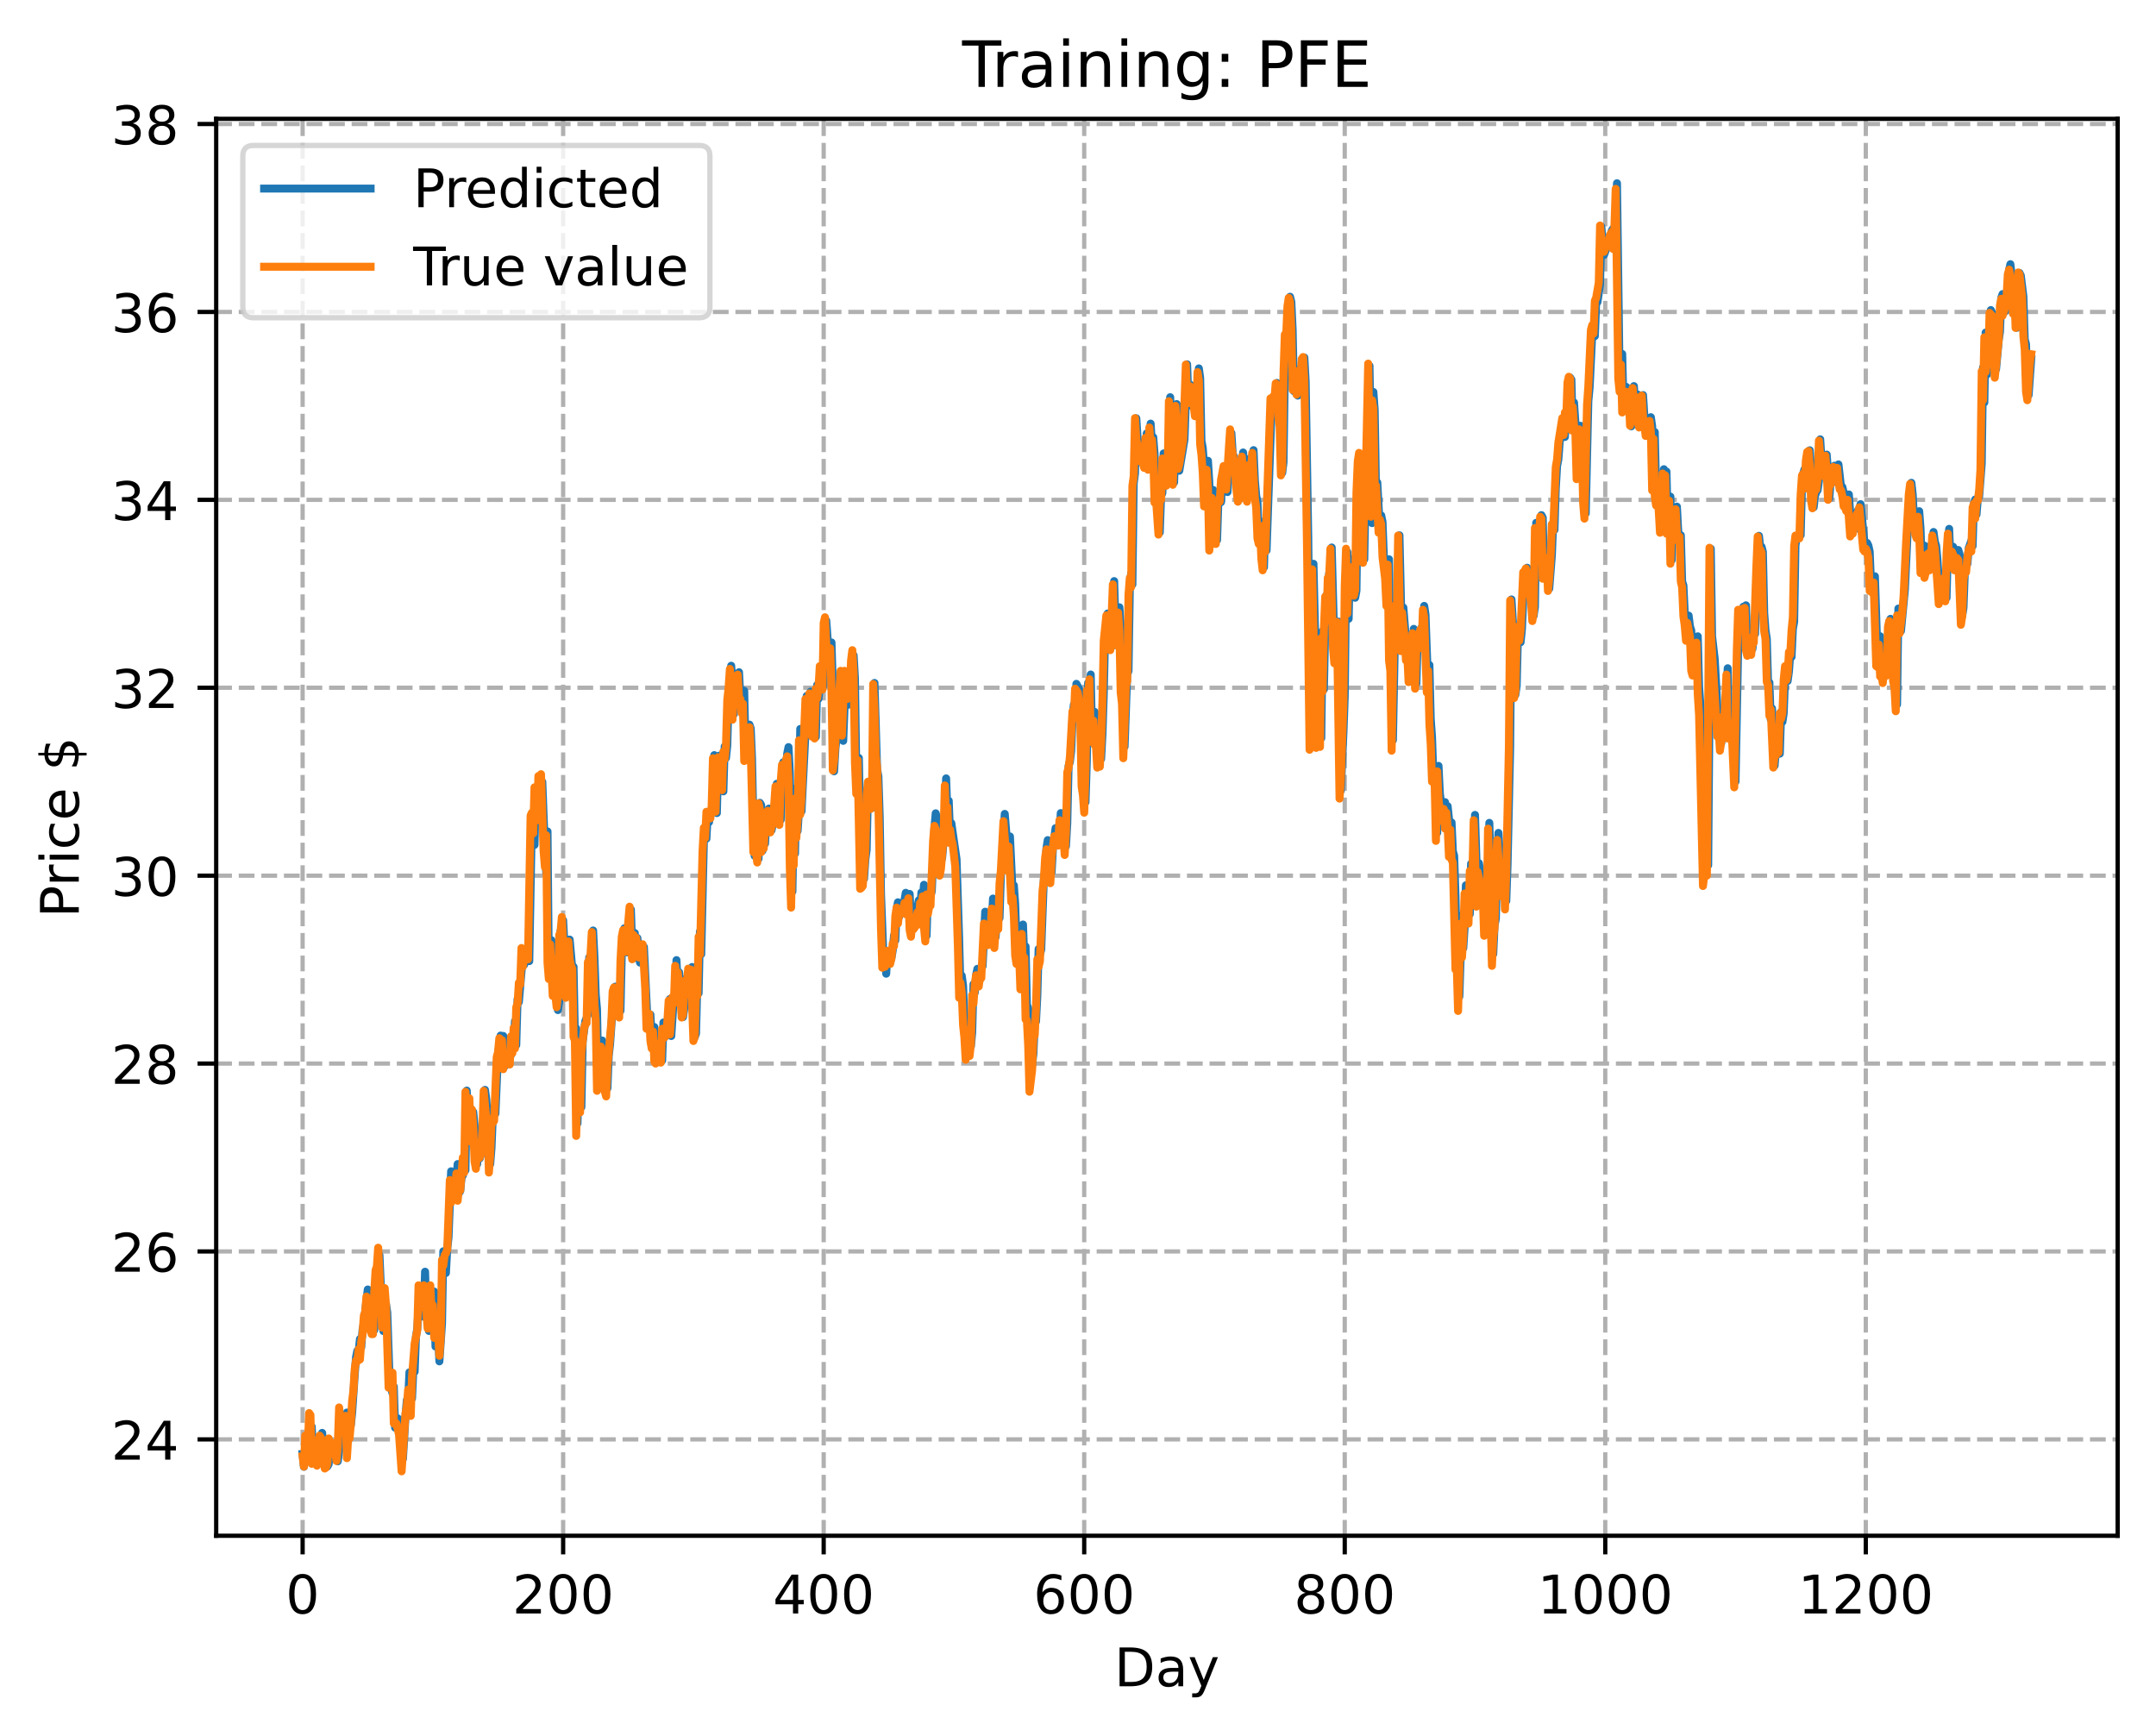 <?xml version="1.0" encoding="utf-8" standalone="no"?>
<!DOCTYPE svg PUBLIC "-//W3C//DTD SVG 1.1//EN"
  "http://www.w3.org/Graphics/SVG/1.1/DTD/svg11.dtd">
<!-- Created with matplotlib (https://matplotlib.org/) -->
<svg height="325.986pt" version="1.1" viewBox="0 0 404.923 325.986" width="404.923pt" xmlns="http://www.w3.org/2000/svg" xmlns:xlink="http://www.w3.org/1999/xlink">
 <defs>
  <style type="text/css">
*{stroke-linecap:butt;stroke-linejoin:round;}
  </style>
 </defs>
 <g id="figure_1">
  <g id="patch_1">
   <path d="M 0 325.986 
L 404.923 325.986 
L 404.923 0 
L 0 0 
z
" style="fill:#ffffff;"/>
  </g>
  <g id="axes_1">
   <g id="patch_2">
    <path d="M 40.603 288.43 
L 397.723 288.43 
L 397.723 22.318 
L 40.603 22.318 
z
" style="fill:#ffffff;"/>
   </g>
   <g id="matplotlib.axis_1">
    <g id="xtick_1">
     <g id="line2d_1">
      <path clip-path="url(#p6e5fd5c201)" d="M 56.836 288.43 
L 56.836 22.318 
" style="fill:none;stroke:#b0b0b0;stroke-dasharray:2.96,1.28;stroke-dashoffset:0;stroke-width:0.8;"/>
     </g>
     <g id="line2d_2">
      <defs>
       <path d="M 0 0 
L 0 3.5 
" id="m2a4494f979" style="stroke:#000000;stroke-width:0.8;"/>
      </defs>
      <g>
       <use style="stroke:#000000;stroke-width:0.8;" x="56.836" xlink:href="#m2a4494f979" y="288.43"/>
      </g>
     </g>
     <g id="text_1">
      <!-- 0 -->
      <defs>
       <path d="M 31.781 66.406 
Q 24.172 66.406 20.328 58.906 
Q 16.5 51.422 16.5 36.375 
Q 16.5 21.391 20.328 13.891 
Q 24.172 6.391 31.781 6.391 
Q 39.453 6.391 43.281 13.891 
Q 47.125 21.391 47.125 36.375 
Q 47.125 51.422 43.281 58.906 
Q 39.453 66.406 31.781 66.406 
z
M 31.781 74.219 
Q 44.047 74.219 50.516 64.516 
Q 56.984 54.828 56.984 36.375 
Q 56.984 17.969 50.516 8.266 
Q 44.047 -1.422 31.781 -1.422 
Q 19.531 -1.422 13.062 8.266 
Q 6.594 17.969 6.594 36.375 
Q 6.594 54.828 13.062 64.516 
Q 19.531 74.219 31.781 74.219 
z
" id="DejaVuSans-48"/>
      </defs>
      <g transform="translate(53.655 303.029)scale(0.1 -0.1)">
       <use xlink:href="#DejaVuSans-48"/>
      </g>
     </g>
    </g>
    <g id="xtick_2">
     <g id="line2d_3">
      <path clip-path="url(#p6e5fd5c201)" d="M 105.766 288.43 
L 105.766 22.318 
" style="fill:none;stroke:#b0b0b0;stroke-dasharray:2.96,1.28;stroke-dashoffset:0;stroke-width:0.8;"/>
     </g>
     <g id="line2d_4">
      <g>
       <use style="stroke:#000000;stroke-width:0.8;" x="105.766" xlink:href="#m2a4494f979" y="288.43"/>
      </g>
     </g>
     <g id="text_2">
      <!-- 200 -->
      <defs>
       <path d="M 19.188 8.297 
L 53.609 8.297 
L 53.609 0 
L 7.328 0 
L 7.328 8.297 
Q 12.938 14.109 22.625 23.891 
Q 32.328 33.688 34.812 36.531 
Q 39.547 41.844 41.422 45.531 
Q 43.312 49.219 43.312 52.781 
Q 43.312 58.594 39.234 62.25 
Q 35.156 65.922 28.609 65.922 
Q 23.969 65.922 18.812 64.312 
Q 13.672 62.703 7.812 59.422 
L 7.812 69.391 
Q 13.766 71.781 18.938 73 
Q 24.125 74.219 28.422 74.219 
Q 39.75 74.219 46.484 68.547 
Q 53.219 62.891 53.219 53.422 
Q 53.219 48.922 51.531 44.891 
Q 49.859 40.875 45.406 35.406 
Q 44.188 33.984 37.641 27.219 
Q 31.109 20.453 19.188 8.297 
z
" id="DejaVuSans-50"/>
      </defs>
      <g transform="translate(96.223 303.029)scale(0.1 -0.1)">
       <use xlink:href="#DejaVuSans-50"/>
       <use x="63.623" xlink:href="#DejaVuSans-48"/>
       <use x="127.246" xlink:href="#DejaVuSans-48"/>
      </g>
     </g>
    </g>
    <g id="xtick_3">
     <g id="line2d_5">
      <path clip-path="url(#p6e5fd5c201)" d="M 154.697 288.43 
L 154.697 22.318 
" style="fill:none;stroke:#b0b0b0;stroke-dasharray:2.96,1.28;stroke-dashoffset:0;stroke-width:0.8;"/>
     </g>
     <g id="line2d_6">
      <g>
       <use style="stroke:#000000;stroke-width:0.8;" x="154.697" xlink:href="#m2a4494f979" y="288.43"/>
      </g>
     </g>
     <g id="text_3">
      <!-- 400 -->
      <defs>
       <path d="M 37.797 64.312 
L 12.891 25.391 
L 37.797 25.391 
z
M 35.203 72.906 
L 47.609 72.906 
L 47.609 25.391 
L 58.016 25.391 
L 58.016 17.188 
L 47.609 17.188 
L 47.609 0 
L 37.797 0 
L 37.797 17.188 
L 4.891 17.188 
L 4.891 26.703 
z
" id="DejaVuSans-52"/>
      </defs>
      <g transform="translate(145.153 303.029)scale(0.1 -0.1)">
       <use xlink:href="#DejaVuSans-52"/>
       <use x="63.623" xlink:href="#DejaVuSans-48"/>
       <use x="127.246" xlink:href="#DejaVuSans-48"/>
      </g>
     </g>
    </g>
    <g id="xtick_4">
     <g id="line2d_7">
      <path clip-path="url(#p6e5fd5c201)" d="M 203.628 288.43 
L 203.628 22.318 
" style="fill:none;stroke:#b0b0b0;stroke-dasharray:2.96,1.28;stroke-dashoffset:0;stroke-width:0.8;"/>
     </g>
     <g id="line2d_8">
      <g>
       <use style="stroke:#000000;stroke-width:0.8;" x="203.628" xlink:href="#m2a4494f979" y="288.43"/>
      </g>
     </g>
     <g id="text_4">
      <!-- 600 -->
      <defs>
       <path d="M 33.016 40.375 
Q 26.375 40.375 22.484 35.828 
Q 18.609 31.297 18.609 23.391 
Q 18.609 15.531 22.484 10.953 
Q 26.375 6.391 33.016 6.391 
Q 39.656 6.391 43.531 10.953 
Q 47.406 15.531 47.406 23.391 
Q 47.406 31.297 43.531 35.828 
Q 39.656 40.375 33.016 40.375 
z
M 52.594 71.297 
L 52.594 62.312 
Q 48.875 64.062 45.094 64.984 
Q 41.312 65.922 37.594 65.922 
Q 27.828 65.922 22.672 59.328 
Q 17.531 52.734 16.797 39.406 
Q 19.672 43.656 24.016 45.922 
Q 28.375 48.188 33.594 48.188 
Q 44.578 48.188 50.953 41.516 
Q 57.328 34.859 57.328 23.391 
Q 57.328 12.156 50.688 5.359 
Q 44.047 -1.422 33.016 -1.422 
Q 20.359 -1.422 13.672 8.266 
Q 6.984 17.969 6.984 36.375 
Q 6.984 53.656 15.188 63.938 
Q 23.391 74.219 37.203 74.219 
Q 40.922 74.219 44.703 73.484 
Q 48.484 72.75 52.594 71.297 
z
" id="DejaVuSans-54"/>
      </defs>
      <g transform="translate(194.084 303.029)scale(0.1 -0.1)">
       <use xlink:href="#DejaVuSans-54"/>
       <use x="63.623" xlink:href="#DejaVuSans-48"/>
       <use x="127.246" xlink:href="#DejaVuSans-48"/>
      </g>
     </g>
    </g>
    <g id="xtick_5">
     <g id="line2d_9">
      <path clip-path="url(#p6e5fd5c201)" d="M 252.558 288.43 
L 252.558 22.318 
" style="fill:none;stroke:#b0b0b0;stroke-dasharray:2.96,1.28;stroke-dashoffset:0;stroke-width:0.8;"/>
     </g>
     <g id="line2d_10">
      <g>
       <use style="stroke:#000000;stroke-width:0.8;" x="252.558" xlink:href="#m2a4494f979" y="288.43"/>
      </g>
     </g>
     <g id="text_5">
      <!-- 800 -->
      <defs>
       <path d="M 31.781 34.625 
Q 24.75 34.625 20.719 30.859 
Q 16.703 27.094 16.703 20.516 
Q 16.703 13.922 20.719 10.156 
Q 24.75 6.391 31.781 6.391 
Q 38.812 6.391 42.859 10.172 
Q 46.922 13.969 46.922 20.516 
Q 46.922 27.094 42.891 30.859 
Q 38.875 34.625 31.781 34.625 
z
M 21.922 38.812 
Q 15.578 40.375 12.031 44.719 
Q 8.5 49.078 8.5 55.328 
Q 8.5 64.062 14.719 69.141 
Q 20.953 74.219 31.781 74.219 
Q 42.672 74.219 48.875 69.141 
Q 55.078 64.062 55.078 55.328 
Q 55.078 49.078 51.531 44.719 
Q 48 40.375 41.703 38.812 
Q 48.828 37.156 52.797 32.312 
Q 56.781 27.484 56.781 20.516 
Q 56.781 9.906 50.312 4.234 
Q 43.844 -1.422 31.781 -1.422 
Q 19.734 -1.422 13.25 4.234 
Q 6.781 9.906 6.781 20.516 
Q 6.781 27.484 10.781 32.312 
Q 14.797 37.156 21.922 38.812 
z
M 18.312 54.391 
Q 18.312 48.734 21.844 45.562 
Q 25.391 42.391 31.781 42.391 
Q 38.141 42.391 41.719 45.562 
Q 45.312 48.734 45.312 54.391 
Q 45.312 60.062 41.719 63.234 
Q 38.141 66.406 31.781 66.406 
Q 25.391 66.406 21.844 63.234 
Q 18.312 60.062 18.312 54.391 
z
" id="DejaVuSans-56"/>
      </defs>
      <g transform="translate(243.015 303.029)scale(0.1 -0.1)">
       <use xlink:href="#DejaVuSans-56"/>
       <use x="63.623" xlink:href="#DejaVuSans-48"/>
       <use x="127.246" xlink:href="#DejaVuSans-48"/>
      </g>
     </g>
    </g>
    <g id="xtick_6">
     <g id="line2d_11">
      <path clip-path="url(#p6e5fd5c201)" d="M 301.489 288.43 
L 301.489 22.318 
" style="fill:none;stroke:#b0b0b0;stroke-dasharray:2.96,1.28;stroke-dashoffset:0;stroke-width:0.8;"/>
     </g>
     <g id="line2d_12">
      <g>
       <use style="stroke:#000000;stroke-width:0.8;" x="301.489" xlink:href="#m2a4494f979" y="288.43"/>
      </g>
     </g>
     <g id="text_6">
      <!-- 1000 -->
      <defs>
       <path d="M 12.406 8.297 
L 28.516 8.297 
L 28.516 63.922 
L 10.984 60.406 
L 10.984 69.391 
L 28.422 72.906 
L 38.281 72.906 
L 38.281 8.297 
L 54.391 8.297 
L 54.391 0 
L 12.406 0 
z
" id="DejaVuSans-49"/>
      </defs>
      <g transform="translate(288.764 303.029)scale(0.1 -0.1)">
       <use xlink:href="#DejaVuSans-49"/>
       <use x="63.623" xlink:href="#DejaVuSans-48"/>
       <use x="127.246" xlink:href="#DejaVuSans-48"/>
       <use x="190.869" xlink:href="#DejaVuSans-48"/>
      </g>
     </g>
    </g>
    <g id="xtick_7">
     <g id="line2d_13">
      <path clip-path="url(#p6e5fd5c201)" d="M 350.419 288.43 
L 350.419 22.318 
" style="fill:none;stroke:#b0b0b0;stroke-dasharray:2.96,1.28;stroke-dashoffset:0;stroke-width:0.8;"/>
     </g>
     <g id="line2d_14">
      <g>
       <use style="stroke:#000000;stroke-width:0.8;" x="350.419" xlink:href="#m2a4494f979" y="288.43"/>
      </g>
     </g>
     <g id="text_7">
      <!-- 1200 -->
      <g transform="translate(337.694 303.029)scale(0.1 -0.1)">
       <use xlink:href="#DejaVuSans-49"/>
       <use x="63.623" xlink:href="#DejaVuSans-50"/>
       <use x="127.246" xlink:href="#DejaVuSans-48"/>
       <use x="190.869" xlink:href="#DejaVuSans-48"/>
      </g>
     </g>
    </g>
    <g id="text_8">
     <!-- Day -->
     <defs>
      <path d="M 19.672 64.797 
L 19.672 8.109 
L 31.594 8.109 
Q 46.688 8.109 53.688 14.938 
Q 60.688 21.781 60.688 36.531 
Q 60.688 51.172 53.688 57.984 
Q 46.688 64.797 31.594 64.797 
z
M 9.812 72.906 
L 30.078 72.906 
Q 51.266 72.906 61.172 64.094 
Q 71.094 55.281 71.094 36.531 
Q 71.094 17.672 61.125 8.828 
Q 51.172 0 30.078 0 
L 9.812 0 
z
" id="DejaVuSans-68"/>
      <path d="M 34.281 27.484 
Q 23.391 27.484 19.188 25 
Q 14.984 22.516 14.984 16.5 
Q 14.984 11.719 18.141 8.906 
Q 21.297 6.109 26.703 6.109 
Q 34.188 6.109 38.703 11.406 
Q 43.219 16.703 43.219 25.484 
L 43.219 27.484 
z
M 52.203 31.203 
L 52.203 0 
L 43.219 0 
L 43.219 8.297 
Q 40.141 3.328 35.547 0.953 
Q 30.953 -1.422 24.312 -1.422 
Q 15.922 -1.422 10.953 3.297 
Q 6 8.016 6 15.922 
Q 6 25.141 12.172 29.828 
Q 18.359 34.516 30.609 34.516 
L 43.219 34.516 
L 43.219 35.406 
Q 43.219 41.609 39.141 45 
Q 35.062 48.391 27.688 48.391 
Q 23 48.391 18.547 47.266 
Q 14.109 46.141 10.016 43.891 
L 10.016 52.203 
Q 14.938 54.109 19.578 55.047 
Q 24.219 56 28.609 56 
Q 40.484 56 46.344 49.844 
Q 52.203 43.703 52.203 31.203 
z
" id="DejaVuSans-97"/>
      <path d="M 32.172 -5.078 
Q 28.375 -14.844 24.75 -17.812 
Q 21.141 -20.797 15.094 -20.797 
L 7.906 -20.797 
L 7.906 -13.281 
L 13.188 -13.281 
Q 16.891 -13.281 18.938 -11.516 
Q 21 -9.766 23.484 -3.219 
L 25.094 0.875 
L 2.984 54.688 
L 12.5 54.688 
L 29.594 11.922 
L 46.688 54.688 
L 56.203 54.688 
z
" id="DejaVuSans-121"/>
     </defs>
     <g transform="translate(209.29 316.707)scale(0.1 -0.1)">
      <use xlink:href="#DejaVuSans-68"/>
      <use x="77.002" xlink:href="#DejaVuSans-97"/>
      <use x="138.281" xlink:href="#DejaVuSans-121"/>
     </g>
    </g>
   </g>
   <g id="matplotlib.axis_2">
    <g id="ytick_1">
     <g id="line2d_15">
      <path clip-path="url(#p6e5fd5c201)" d="M 40.603 270.335 
L 397.723 270.335 
" style="fill:none;stroke:#b0b0b0;stroke-dasharray:2.96,1.28;stroke-dashoffset:0;stroke-width:0.8;"/>
     </g>
     <g id="line2d_16">
      <defs>
       <path d="M 0 0 
L -3.5 0 
" id="mc44c4a7766" style="stroke:#000000;stroke-width:0.8;"/>
      </defs>
      <g>
       <use style="stroke:#000000;stroke-width:0.8;" x="40.603" xlink:href="#mc44c4a7766" y="270.335"/>
      </g>
     </g>
     <g id="text_9">
      <!-- 24 -->
      <g transform="translate(20.878 274.134)scale(0.1 -0.1)">
       <use xlink:href="#DejaVuSans-50"/>
       <use x="63.623" xlink:href="#DejaVuSans-52"/>
      </g>
     </g>
    </g>
    <g id="ytick_2">
     <g id="line2d_17">
      <path clip-path="url(#p6e5fd5c201)" d="M 40.603 235.043 
L 397.723 235.043 
" style="fill:none;stroke:#b0b0b0;stroke-dasharray:2.96,1.28;stroke-dashoffset:0;stroke-width:0.8;"/>
     </g>
     <g id="line2d_18">
      <g>
       <use style="stroke:#000000;stroke-width:0.8;" x="40.603" xlink:href="#mc44c4a7766" y="235.043"/>
      </g>
     </g>
     <g id="text_10">
      <!-- 26 -->
      <g transform="translate(20.878 238.842)scale(0.1 -0.1)">
       <use xlink:href="#DejaVuSans-50"/>
       <use x="63.623" xlink:href="#DejaVuSans-54"/>
      </g>
     </g>
    </g>
    <g id="ytick_3">
     <g id="line2d_19">
      <path clip-path="url(#p6e5fd5c201)" d="M 40.603 199.751 
L 397.723 199.751 
" style="fill:none;stroke:#b0b0b0;stroke-dasharray:2.96,1.28;stroke-dashoffset:0;stroke-width:0.8;"/>
     </g>
     <g id="line2d_20">
      <g>
       <use style="stroke:#000000;stroke-width:0.8;" x="40.603" xlink:href="#mc44c4a7766" y="199.751"/>
      </g>
     </g>
     <g id="text_11">
      <!-- 28 -->
      <g transform="translate(20.878 203.551)scale(0.1 -0.1)">
       <use xlink:href="#DejaVuSans-50"/>
       <use x="63.623" xlink:href="#DejaVuSans-56"/>
      </g>
     </g>
    </g>
    <g id="ytick_4">
     <g id="line2d_21">
      <path clip-path="url(#p6e5fd5c201)" d="M 40.603 164.46 
L 397.723 164.46 
" style="fill:none;stroke:#b0b0b0;stroke-dasharray:2.96,1.28;stroke-dashoffset:0;stroke-width:0.8;"/>
     </g>
     <g id="line2d_22">
      <g>
       <use style="stroke:#000000;stroke-width:0.8;" x="40.603" xlink:href="#mc44c4a7766" y="164.46"/>
      </g>
     </g>
     <g id="text_12">
      <!-- 30 -->
      <defs>
       <path d="M 40.578 39.312 
Q 47.656 37.797 51.625 33 
Q 55.609 28.219 55.609 21.188 
Q 55.609 10.406 48.188 4.484 
Q 40.766 -1.422 27.094 -1.422 
Q 22.516 -1.422 17.656 -0.516 
Q 12.797 0.391 7.625 2.203 
L 7.625 11.719 
Q 11.719 9.328 16.594 8.109 
Q 21.484 6.891 26.812 6.891 
Q 36.078 6.891 40.938 10.547 
Q 45.797 14.203 45.797 21.188 
Q 45.797 27.641 41.281 31.266 
Q 36.766 34.906 28.719 34.906 
L 20.219 34.906 
L 20.219 43.016 
L 29.109 43.016 
Q 36.375 43.016 40.234 45.922 
Q 44.094 48.828 44.094 54.297 
Q 44.094 59.906 40.109 62.906 
Q 36.141 65.922 28.719 65.922 
Q 24.656 65.922 20.016 65.031 
Q 15.375 64.156 9.812 62.312 
L 9.812 71.094 
Q 15.438 72.656 20.344 73.438 
Q 25.25 74.219 29.594 74.219 
Q 40.828 74.219 47.359 69.109 
Q 53.906 64.016 53.906 55.328 
Q 53.906 49.266 50.438 45.094 
Q 46.969 40.922 40.578 39.312 
z
" id="DejaVuSans-51"/>
      </defs>
      <g transform="translate(20.878 168.259)scale(0.1 -0.1)">
       <use xlink:href="#DejaVuSans-51"/>
       <use x="63.623" xlink:href="#DejaVuSans-48"/>
      </g>
     </g>
    </g>
    <g id="ytick_5">
     <g id="line2d_23">
      <path clip-path="url(#p6e5fd5c201)" d="M 40.603 129.168 
L 397.723 129.168 
" style="fill:none;stroke:#b0b0b0;stroke-dasharray:2.96,1.28;stroke-dashoffset:0;stroke-width:0.8;"/>
     </g>
     <g id="line2d_24">
      <g>
       <use style="stroke:#000000;stroke-width:0.8;" x="40.603" xlink:href="#mc44c4a7766" y="129.168"/>
      </g>
     </g>
     <g id="text_13">
      <!-- 32 -->
      <g transform="translate(20.878 132.968)scale(0.1 -0.1)">
       <use xlink:href="#DejaVuSans-51"/>
       <use x="63.623" xlink:href="#DejaVuSans-50"/>
      </g>
     </g>
    </g>
    <g id="ytick_6">
     <g id="line2d_25">
      <path clip-path="url(#p6e5fd5c201)" d="M 40.603 93.877 
L 397.723 93.877 
" style="fill:none;stroke:#b0b0b0;stroke-dasharray:2.96,1.28;stroke-dashoffset:0;stroke-width:0.8;"/>
     </g>
     <g id="line2d_26">
      <g>
       <use style="stroke:#000000;stroke-width:0.8;" x="40.603" xlink:href="#mc44c4a7766" y="93.877"/>
      </g>
     </g>
     <g id="text_14">
      <!-- 34 -->
      <g transform="translate(20.878 97.676)scale(0.1 -0.1)">
       <use xlink:href="#DejaVuSans-51"/>
       <use x="63.623" xlink:href="#DejaVuSans-52"/>
      </g>
     </g>
    </g>
    <g id="ytick_7">
     <g id="line2d_27">
      <path clip-path="url(#p6e5fd5c201)" d="M 40.603 58.585 
L 397.723 58.585 
" style="fill:none;stroke:#b0b0b0;stroke-dasharray:2.96,1.28;stroke-dashoffset:0;stroke-width:0.8;"/>
     </g>
     <g id="line2d_28">
      <g>
       <use style="stroke:#000000;stroke-width:0.8;" x="40.603" xlink:href="#mc44c4a7766" y="58.585"/>
      </g>
     </g>
     <g id="text_15">
      <!-- 36 -->
      <g transform="translate(20.878 62.385)scale(0.1 -0.1)">
       <use xlink:href="#DejaVuSans-51"/>
       <use x="63.623" xlink:href="#DejaVuSans-54"/>
      </g>
     </g>
    </g>
    <g id="ytick_8">
     <g id="line2d_29">
      <path clip-path="url(#p6e5fd5c201)" d="M 40.603 23.294 
L 397.723 23.294 
" style="fill:none;stroke:#b0b0b0;stroke-dasharray:2.96,1.28;stroke-dashoffset:0;stroke-width:0.8;"/>
     </g>
     <g id="line2d_30">
      <g>
       <use style="stroke:#000000;stroke-width:0.8;" x="40.603" xlink:href="#mc44c4a7766" y="23.294"/>
      </g>
     </g>
     <g id="text_16">
      <!-- 38 -->
      <g transform="translate(20.878 27.093)scale(0.1 -0.1)">
       <use xlink:href="#DejaVuSans-51"/>
       <use x="63.623" xlink:href="#DejaVuSans-56"/>
      </g>
     </g>
    </g>
    <g id="text_17">
     <!-- Price $ -->
     <defs>
      <path d="M 19.672 64.797 
L 19.672 37.406 
L 32.078 37.406 
Q 38.969 37.406 42.719 40.969 
Q 46.484 44.531 46.484 51.125 
Q 46.484 57.672 42.719 61.234 
Q 38.969 64.797 32.078 64.797 
z
M 9.812 72.906 
L 32.078 72.906 
Q 44.344 72.906 50.609 67.359 
Q 56.891 61.812 56.891 51.125 
Q 56.891 40.328 50.609 34.812 
Q 44.344 29.297 32.078 29.297 
L 19.672 29.297 
L 19.672 0 
L 9.812 0 
z
" id="DejaVuSans-80"/>
      <path d="M 41.109 46.297 
Q 39.594 47.172 37.812 47.578 
Q 36.031 48 33.891 48 
Q 26.266 48 22.188 43.047 
Q 18.109 38.094 18.109 28.812 
L 18.109 0 
L 9.078 0 
L 9.078 54.688 
L 18.109 54.688 
L 18.109 46.188 
Q 20.953 51.172 25.484 53.578 
Q 30.031 56 36.531 56 
Q 37.453 56 38.578 55.875 
Q 39.703 55.766 41.062 55.516 
z
" id="DejaVuSans-114"/>
      <path d="M 9.422 54.688 
L 18.406 54.688 
L 18.406 0 
L 9.422 0 
z
M 9.422 75.984 
L 18.406 75.984 
L 18.406 64.594 
L 9.422 64.594 
z
" id="DejaVuSans-105"/>
      <path d="M 48.781 52.594 
L 48.781 44.188 
Q 44.969 46.297 41.141 47.344 
Q 37.312 48.391 33.406 48.391 
Q 24.656 48.391 19.812 42.844 
Q 14.984 37.312 14.984 27.297 
Q 14.984 17.281 19.812 11.734 
Q 24.656 6.203 33.406 6.203 
Q 37.312 6.203 41.141 7.25 
Q 44.969 8.297 48.781 10.406 
L 48.781 2.094 
Q 45.016 0.344 40.984 -0.531 
Q 36.969 -1.422 32.422 -1.422 
Q 20.062 -1.422 12.781 6.344 
Q 5.516 14.109 5.516 27.297 
Q 5.516 40.672 12.859 48.328 
Q 20.219 56 33.016 56 
Q 37.156 56 41.109 55.141 
Q 45.062 54.297 48.781 52.594 
z
" id="DejaVuSans-99"/>
      <path d="M 56.203 29.594 
L 56.203 25.203 
L 14.891 25.203 
Q 15.484 15.922 20.484 11.062 
Q 25.484 6.203 34.422 6.203 
Q 39.594 6.203 44.453 7.469 
Q 49.312 8.734 54.109 11.281 
L 54.109 2.781 
Q 49.266 0.734 44.188 -0.344 
Q 39.109 -1.422 33.891 -1.422 
Q 20.797 -1.422 13.156 6.188 
Q 5.516 13.812 5.516 26.812 
Q 5.516 40.234 12.766 48.109 
Q 20.016 56 32.328 56 
Q 43.359 56 49.781 48.891 
Q 56.203 41.797 56.203 29.594 
z
M 47.219 32.234 
Q 47.125 39.594 43.094 43.984 
Q 39.062 48.391 32.422 48.391 
Q 24.906 48.391 20.391 44.141 
Q 15.875 39.891 15.188 32.172 
z
" id="DejaVuSans-101"/>
      <path id="DejaVuSans-32"/>
      <path d="M 33.797 -14.703 
L 28.906 -14.703 
L 28.859 0 
Q 23.734 0.094 18.609 1.188 
Q 13.484 2.297 8.297 4.5 
L 8.297 13.281 
Q 13.281 10.156 18.375 8.562 
Q 23.484 6.984 28.906 6.938 
L 28.906 29.203 
Q 18.109 30.953 13.203 35.156 
Q 8.297 39.359 8.297 46.688 
Q 8.297 54.641 13.625 59.219 
Q 18.953 63.812 28.906 64.5 
L 28.906 75.984 
L 33.797 75.984 
L 33.797 64.656 
Q 38.328 64.453 42.578 63.688 
Q 46.828 62.938 50.875 61.625 
L 50.875 53.078 
Q 46.828 55.125 42.547 56.25 
Q 38.281 57.375 33.797 57.562 
L 33.797 36.719 
Q 44.875 35.016 50.094 30.609 
Q 55.328 26.219 55.328 18.609 
Q 55.328 10.359 49.781 5.594 
Q 44.234 0.828 33.797 0.094 
z
M 28.906 37.594 
L 28.906 57.625 
Q 23.25 56.984 20.266 54.391 
Q 17.281 51.812 17.281 47.516 
Q 17.281 43.312 20.031 40.969 
Q 22.797 38.625 28.906 37.594 
z
M 33.797 28.219 
L 33.797 7.078 
Q 39.984 7.906 43.141 10.594 
Q 46.297 13.281 46.297 17.672 
Q 46.297 21.969 43.281 24.5 
Q 40.281 27.047 33.797 28.219 
z
" id="DejaVuSans-36"/>
     </defs>
     <g transform="translate(14.798 172.342)rotate(-90)scale(0.1 -0.1)">
      <use xlink:href="#DejaVuSans-80"/>
      <use x="58.553" xlink:href="#DejaVuSans-114"/>
      <use x="99.666" xlink:href="#DejaVuSans-105"/>
      <use x="127.449" xlink:href="#DejaVuSans-99"/>
      <use x="182.43" xlink:href="#DejaVuSans-101"/>
      <use x="243.953" xlink:href="#DejaVuSans-32"/>
      <use x="275.74" xlink:href="#DejaVuSans-36"/>
     </g>
    </g>
   </g>
   <g id="line2d_31">
    <path clip-path="url(#p6e5fd5c201)" d="M 56.836 273.065 
L 57.081 275.482 
L 57.57 271.14 
L 57.814 271.373 
L 58.059 272.385 
L 58.304 268.971 
L 58.548 267.938 
L 58.793 273.279 
L 59.038 273.025 
L 59.527 270.117 
L 59.772 272.963 
L 60.016 270.401 
L 60.506 269.114 
L 60.75 272.457 
L 60.995 272.322 
L 61.24 274.788 
L 61.484 275.426 
L 61.729 274.981 
L 61.974 271.79 
L 62.463 273.845 
L 62.708 271.984 
L 62.952 273.656 
L 63.197 273.817 
L 63.441 274.455 
L 63.686 272.627 
L 63.931 266.131 
L 64.175 266.805 
L 64.42 268.426 
L 64.665 267.205 
L 64.909 268.214 
L 65.154 265.299 
L 65.399 270.6 
L 65.643 268.338 
L 65.888 267.699 
L 66.133 265.409 
L 66.622 258.134 
L 66.867 254.897 
L 67.111 253.695 
L 67.356 253.831 
L 67.601 251.487 
L 67.845 253.052 
L 68.09 249.783 
L 68.335 248.524 
L 69.069 242.184 
L 69.802 248.445 
L 70.047 249.411 
L 70.292 249.794 
L 70.781 239.118 
L 71.026 239.14 
L 71.27 235.747 
L 71.515 241.349 
L 71.76 243.993 
L 72.004 249.992 
L 72.249 248.279 
L 72.494 244.909 
L 72.738 246.524 
L 73.228 260.651 
L 73.472 260.723 
L 73.717 261.689 
L 73.962 260.421 
L 74.206 268.136 
L 74.451 266.474 
L 74.696 266.384 
L 74.94 267.642 
L 75.429 273.663 
L 75.674 273.975 
L 76.163 265.863 
L 76.408 262.959 
L 76.653 262.904 
L 76.897 257.742 
L 77.142 259.5 
L 77.387 262.625 
L 77.631 257.18 
L 77.876 257.622 
L 78.121 251.063 
L 78.365 249.534 
L 78.855 241.624 
L 79.099 243.436 
L 79.344 247.253 
L 79.589 246.627 
L 79.833 238.843 
L 80.078 246.829 
L 80.567 249.967 
L 80.812 247.508 
L 81.301 245.967 
L 81.546 242.573 
L 81.79 252.893 
L 82.035 251.124 
L 82.28 250.715 
L 82.524 255.681 
L 83.014 248.549 
L 83.258 235.012 
L 83.503 237.659 
L 83.748 239.084 
L 83.992 234.586 
L 84.237 232.419 
L 84.726 219.984 
L 84.971 224.081 
L 85.216 220.505 
L 85.46 224.437 
L 85.95 218.626 
L 86.194 224.088 
L 86.439 223.69 
L 86.684 221.146 
L 86.928 220.775 
L 87.173 217.541 
L 87.417 219.774 
L 87.662 204.826 
L 87.907 210.424 
L 88.396 208.193 
L 88.641 214.197 
L 88.885 208.855 
L 89.13 211.458 
L 89.375 217.623 
L 89.619 218.638 
L 89.864 214.177 
L 90.109 217.56 
L 90.353 216.765 
L 90.598 214.927 
L 90.843 210.789 
L 91.087 204.693 
L 91.332 206.48 
L 91.577 210.275 
L 91.821 209.41 
L 92.066 218.642 
L 92.311 215.574 
L 92.555 209.601 
L 92.8 208.954 
L 93.044 209.16 
L 93.534 198.019 
L 94.023 194.495 
L 94.268 195.586 
L 94.512 194.56 
L 94.757 200.288 
L 95.246 196.713 
L 95.491 198.036 
L 95.736 198.593 
L 95.98 198.083 
L 96.225 194.844 
L 96.47 196.618 
L 96.714 191.79 
L 96.959 196.285 
L 97.204 187.687 
L 97.448 188.206 
L 98.182 179.733 
L 98.427 181.213 
L 98.672 180.075 
L 98.916 180.101 
L 99.161 179.9 
L 99.405 180.513 
L 99.895 153.583 
L 100.384 158.692 
L 100.629 149.082 
L 100.873 150.392 
L 101.118 154.418 
L 101.363 147.76 
L 101.607 148.373 
L 101.852 146.857 
L 102.341 159.696 
L 102.586 163.928 
L 102.831 156.153 
L 103.075 181.889 
L 103.32 183.425 
L 103.565 176.587 
L 104.054 186.988 
L 104.299 182.182 
L 104.543 187.062 
L 104.788 189.708 
L 105.032 188.05 
L 105.277 174.843 
L 105.522 175.923 
L 105.766 172.859 
L 106.5 186.825 
L 106.745 185.973 
L 106.99 176.469 
L 107.479 181.944 
L 107.724 181.585 
L 107.968 194.846 
L 108.213 193.127 
L 108.458 210.979 
L 108.702 202.467 
L 109.192 207.926 
L 109.436 195.588 
L 109.926 191.8 
L 110.415 190.531 
L 110.66 179.813 
L 110.904 180.098 
L 111.149 178.466 
L 111.393 174.763 
L 111.638 179.657 
L 111.883 186.779 
L 112.127 189.555 
L 112.372 202.656 
L 112.617 197.914 
L 113.106 195.429 
L 113.84 203.362 
L 114.085 204.394 
L 114.329 198.258 
L 114.574 196.177 
L 115.308 185.694 
L 115.553 185.306 
L 115.797 185.736 
L 116.042 187.868 
L 116.287 186.604 
L 116.531 189.84 
L 116.776 179.214 
L 117.02 175.594 
L 117.265 174.351 
L 117.754 178.865 
L 117.999 175.055 
L 118.488 170.826 
L 118.733 177.882 
L 118.978 179.988 
L 119.222 175.233 
L 119.467 179.489 
L 119.712 176.18 
L 120.201 180.788 
L 120.446 179.092 
L 120.69 179.736 
L 120.935 177.853 
L 121.669 193.021 
L 121.914 191.174 
L 122.158 190.554 
L 122.403 195.376 
L 122.648 196.614 
L 122.892 192.891 
L 123.137 198.743 
L 123.381 198.881 
L 123.626 195.921 
L 123.871 197.312 
L 124.115 195.271 
L 124.36 199.179 
L 124.605 192.035 
L 124.849 194.786 
L 125.339 193.434 
L 125.583 191.291 
L 125.828 187.621 
L 126.073 194.576 
L 126.562 187.164 
L 126.807 188.424 
L 127.051 180.321 
L 127.296 185.53 
L 127.541 182.602 
L 128.275 191.029 
L 128.519 189.38 
L 128.764 183.867 
L 129.008 186.879 
L 129.253 183.78 
L 129.498 182.215 
L 129.742 186.021 
L 129.987 181.616 
L 130.476 194.805 
L 130.721 194.135 
L 130.966 184.615 
L 131.21 186.537 
L 131.455 174.956 
L 131.7 179.213 
L 132.189 158.201 
L 132.434 155.474 
L 132.678 157.517 
L 132.923 152.644 
L 133.168 154.404 
L 133.412 152.671 
L 133.657 152.175 
L 133.902 150.251 
L 134.146 141.825 
L 134.636 152.707 
L 134.88 143.011 
L 135.125 141.915 
L 135.369 142.432 
L 135.614 146.912 
L 135.859 148.625 
L 136.103 140.203 
L 136.348 142.368 
L 136.593 140.002 
L 136.837 130.947 
L 137.082 128.759 
L 137.327 125.036 
L 137.571 128.414 
L 137.816 134.146 
L 138.061 129.385 
L 138.305 128.515 
L 138.55 126.632 
L 138.795 126.251 
L 139.039 130.892 
L 139.284 130.079 
L 139.529 131.685 
L 139.773 129.742 
L 140.018 141.377 
L 140.263 140.724 
L 140.507 141.165 
L 140.752 136.096 
L 140.996 136.808 
L 141.241 142.465 
L 141.486 154.298 
L 141.73 160.736 
L 142.22 159.458 
L 142.464 161.278 
L 142.709 150.778 
L 142.954 151.191 
L 143.198 159.782 
L 143.443 157.633 
L 143.688 158.436 
L 143.932 153.954 
L 144.177 152.451 
L 144.422 151.861 
L 144.666 152.904 
L 144.911 155.923 
L 145.156 154.738 
L 145.4 154.253 
L 145.89 147.203 
L 146.134 147.651 
L 146.379 151.752 
L 146.624 153.97 
L 146.868 145.998 
L 147.113 143.164 
L 147.602 144.588 
L 147.847 141.519 
L 148.091 140.315 
L 148.336 145.045 
L 148.581 161.643 
L 148.825 167.427 
L 149.07 153.278 
L 149.315 160.297 
L 149.559 148.03 
L 149.804 156.06 
L 150.049 152.262 
L 150.293 136.907 
L 150.538 152.372 
L 151.272 137.65 
L 151.517 130.702 
L 151.761 136.208 
L 152.006 133.817 
L 152.251 129.894 
L 152.495 131.419 
L 152.74 138.173 
L 152.984 136.698 
L 153.229 138.39 
L 153.474 128.642 
L 153.718 131.259 
L 153.963 128.891 
L 154.208 125.202 
L 154.697 128.733 
L 154.942 117.284 
L 155.186 116.57 
L 155.431 119.944 
L 155.676 121.546 
L 155.92 121.88 
L 156.165 120.663 
L 156.41 128.898 
L 156.654 144.861 
L 156.899 140.605 
L 157.144 138.48 
L 157.388 130.203 
L 157.633 134.858 
L 158.122 126.656 
L 158.367 139.142 
L 158.856 126.503 
L 159.101 128.4 
L 159.345 132.355 
L 159.59 127.204 
L 159.835 130.37 
L 160.079 124.87 
L 160.324 123.089 
L 160.569 127.359 
L 160.813 144.465 
L 161.058 146.581 
L 161.303 142.361 
L 161.792 166.483 
L 162.037 163.954 
L 162.281 165.026 
L 162.526 161.405 
L 162.771 159.593 
L 163.015 148.328 
L 163.26 146.962 
L 163.505 148.47 
L 163.749 151.762 
L 163.994 150.348 
L 164.239 128.267 
L 164.728 144.45 
L 164.972 145.832 
L 165.217 153.27 
L 165.462 167.841 
L 165.951 180.58 
L 166.196 179.641 
L 166.44 182.873 
L 166.685 178.8 
L 166.93 178.596 
L 167.174 180.674 
L 167.419 179.962 
L 167.664 178.499 
L 167.908 175.682 
L 168.153 176.61 
L 168.398 170.693 
L 168.642 169.46 
L 168.887 172.133 
L 169.132 170.744 
L 169.376 171.048 
L 169.621 170.57 
L 170.11 167.681 
L 170.355 170.211 
L 170.6 169.529 
L 170.844 167.892 
L 171.089 172.833 
L 171.333 174.269 
L 171.578 172.18 
L 171.823 173.059 
L 172.557 169.09 
L 172.801 171.623 
L 173.046 167.63 
L 173.291 169.028 
L 173.535 166.176 
L 174.025 175.746 
L 174.269 167.399 
L 174.514 169.304 
L 175.003 167.361 
L 175.493 155.497 
L 175.737 152.751 
L 175.982 153.614 
L 176.227 159.263 
L 176.471 161.204 
L 176.716 162.006 
L 176.96 160.975 
L 177.45 155.2 
L 177.694 146.192 
L 177.939 152.938 
L 178.184 150.395 
L 178.428 156.713 
L 178.673 154.595 
L 179.652 161.376 
L 180.141 176.357 
L 180.386 186.147 
L 180.63 183.248 
L 180.875 185.096 
L 181.12 191.076 
L 181.364 193.051 
L 181.609 196.962 
L 181.854 191.734 
L 182.343 196.523 
L 182.588 193.949 
L 182.832 184.858 
L 183.077 186.42 
L 183.321 183.123 
L 183.566 181.959 
L 183.811 182.476 
L 184.055 183.978 
L 184.3 181.651 
L 184.545 181.454 
L 185.034 171.234 
L 185.279 173.188 
L 185.523 173.056 
L 185.768 175.306 
L 186.013 172.891 
L 186.257 173.326 
L 186.502 168.762 
L 186.991 175.974 
L 187.481 168.681 
L 187.725 172.411 
L 187.97 164.451 
L 188.215 161.999 
L 188.704 152.863 
L 189.438 161.912 
L 189.682 157.096 
L 190.172 167.462 
L 190.416 166.292 
L 190.661 169.701 
L 190.906 177.013 
L 191.15 178.576 
L 191.395 175.908 
L 191.64 176.756 
L 191.884 183.444 
L 192.129 173.64 
L 192.374 180.142 
L 192.618 177.756 
L 192.863 188.701 
L 193.108 189.324 
L 193.352 193.379 
L 193.597 201.979 
L 194.086 197.938 
L 194.331 192.252 
L 194.575 191.848 
L 194.82 187.119 
L 195.065 178.227 
L 195.309 179.244 
L 195.554 178.357 
L 196.043 165.159 
L 196.288 163.363 
L 196.533 159.346 
L 196.777 157.784 
L 197.022 161.935 
L 197.267 161.739 
L 197.511 163.803 
L 197.756 159.24 
L 198.245 155.538 
L 198.49 155.806 
L 198.735 156.826 
L 198.979 157.311 
L 199.224 152.709 
L 199.469 155.165 
L 199.713 155.203 
L 199.958 154.935 
L 200.203 158.928 
L 200.447 154.606 
L 200.692 143.862 
L 200.936 143.086 
L 201.181 141.04 
L 201.426 135.27 
L 201.67 132.375 
L 201.915 133.976 
L 202.16 128.436 
L 202.649 129.357 
L 202.894 130.98 
L 203.138 134.142 
L 203.383 146.741 
L 203.628 147.326 
L 203.872 150.65 
L 204.117 142.991 
L 204.362 128.263 
L 204.606 129.334 
L 204.851 126.683 
L 205.096 138.248 
L 205.34 137.998 
L 205.585 133.699 
L 205.83 138.628 
L 206.074 138.735 
L 206.319 142.868 
L 206.563 139.569 
L 206.808 142.519 
L 207.053 137.937 
L 207.297 130.444 
L 207.542 119.339 
L 208.031 115.225 
L 208.276 121.215 
L 208.521 120.31 
L 208.765 121.472 
L 209.255 109.139 
L 209.499 117.487 
L 209.744 114.131 
L 209.989 120.403 
L 210.233 114.054 
L 210.478 117.487 
L 210.723 128.737 
L 210.967 130.358 
L 211.212 140.21 
L 211.701 126.682 
L 211.946 126.03 
L 212.191 110.677 
L 212.435 107.772 
L 212.68 109.755 
L 212.924 90.788 
L 213.169 88.9 
L 213.414 78.561 
L 213.658 82.378 
L 213.903 83.326 
L 214.392 85.925 
L 214.637 83.53 
L 214.882 86.307 
L 215.126 87.109 
L 215.371 81.404 
L 215.616 82.824 
L 215.86 87.78 
L 216.105 79.559 
L 216.35 83.477 
L 216.594 82.118 
L 216.839 85.225 
L 217.084 94.118 
L 217.328 92.68 
L 217.818 100 
L 218.062 93.186 
L 218.307 92.601 
L 218.551 85.159 
L 218.796 90.313 
L 219.041 86.428 
L 219.285 90.674 
L 219.53 88.78 
L 219.775 74.601 
L 220.019 85.144 
L 220.509 90.593 
L 220.998 75.891 
L 221.243 80.436 
L 221.487 88.41 
L 222.466 82.518 
L 222.955 68.423 
L 223.2 75.305 
L 223.445 76.145 
L 223.689 72.333 
L 223.934 72.758 
L 224.179 75.595 
L 224.423 75.691 
L 224.668 77.493 
L 224.912 76.517 
L 225.157 69.186 
L 225.402 70.967 
L 225.646 82.773 
L 225.891 84.122 
L 226.136 87.518 
L 226.38 93.272 
L 226.87 86.541 
L 227.114 90.477 
L 227.359 101.64 
L 227.604 99.089 
L 227.848 92.011 
L 228.093 93.582 
L 228.582 101.434 
L 228.827 93.931 
L 229.072 93.893 
L 229.316 94.32 
L 229.561 90.335 
L 230.05 88.034 
L 230.295 89.343 
L 230.539 92.412 
L 231.273 81.348 
L 231.518 85.24 
L 231.763 85.761 
L 232.007 86.97 
L 232.497 91.819 
L 232.741 93.754 
L 232.986 93.01 
L 233.475 84.985 
L 233.72 89.637 
L 233.965 91.91 
L 234.209 92.008 
L 234.454 93.283 
L 234.699 86.162 
L 234.943 90.493 
L 235.433 84.543 
L 235.677 90.155 
L 235.922 93.068 
L 236.167 94.28 
L 236.411 100.539 
L 236.656 101.401 
L 236.9 98.803 
L 237.145 104.677 
L 237.39 106.544 
L 237.634 97.76 
L 237.879 103.374 
L 238.858 75.516 
L 239.102 77.118 
L 239.347 74.573 
L 239.592 75.052 
L 239.836 71.918 
L 240.081 73.837 
L 240.326 78.286 
L 240.57 79.625 
L 240.815 88.805 
L 241.06 86.814 
L 241.304 70.043 
L 241.549 62.817 
L 241.794 63.223 
L 242.038 56.951 
L 242.283 55.734 
L 242.527 56.701 
L 242.772 61.946 
L 243.017 73.472 
L 243.261 72.314 
L 243.506 69.389 
L 243.751 74.3 
L 243.995 69.418 
L 244.485 71 
L 244.729 67.333 
L 244.974 67.146 
L 245.219 71.653 
L 245.708 101.178 
L 245.953 124.775 
L 246.197 137.463 
L 246.687 105.886 
L 247.421 138.132 
L 247.665 127.45 
L 247.91 129.288 
L 248.155 138.608 
L 248.399 118.523 
L 248.644 129.468 
L 248.888 117.7 
L 249.133 111.77 
L 249.378 116.625 
L 249.622 107.728 
L 249.867 107.96 
L 250.112 102.829 
L 250.601 121.015 
L 250.846 123.535 
L 251.09 117.04 
L 251.335 116.735 
L 251.824 148.48 
L 252.314 137.597 
L 252.558 130.797 
L 252.803 109.38 
L 253.048 103.695 
L 253.292 116.222 
L 253.537 104.954 
L 253.782 109.881 
L 254.026 107.106 
L 254.271 108.073 
L 254.515 112.263 
L 254.76 110.933 
L 255.005 92.131 
L 255.249 87.764 
L 255.494 86.11 
L 255.983 103.422 
L 256.228 105.048 
L 256.473 91.858 
L 256.717 91.423 
L 256.962 76.3 
L 257.207 68.705 
L 257.696 98.246 
L 257.941 73.617 
L 258.185 77.054 
L 258.43 92.164 
L 258.675 90.62 
L 259.164 99.672 
L 259.409 96.804 
L 259.653 98.02 
L 259.898 104.378 
L 260.387 107.969 
L 260.632 112.958 
L 260.876 105.043 
L 261.121 123.017 
L 261.366 124.631 
L 261.61 138.998 
L 262.1 113.42 
L 262.589 115.62 
L 262.834 100.539 
L 263.323 121.95 
L 263.568 114.111 
L 264.302 123.241 
L 264.546 121.891 
L 264.791 126.922 
L 265.28 123.263 
L 265.525 118.114 
L 266.014 128.41 
L 266.259 119.923 
L 266.993 117.867 
L 267.237 120.881 
L 267.482 113.798 
L 267.727 115.411 
L 268.216 128.906 
L 268.461 124.884 
L 268.705 134.998 
L 268.95 138.443 
L 269.195 145.429 
L 269.439 144.012 
L 269.684 145.625 
L 269.929 156.402 
L 270.173 143.847 
L 270.418 148.967 
L 270.663 151.09 
L 270.907 151.439 
L 271.152 152.519 
L 271.397 150.653 
L 271.641 154.206 
L 271.886 151.411 
L 272.131 153.786 
L 272.375 159.512 
L 272.62 154.467 
L 272.864 159.865 
L 273.109 160.72 
L 273.354 168.255 
L 273.598 179.543 
L 273.843 178.926 
L 274.088 187.142 
L 274.577 171.901 
L 274.822 178.066 
L 275.066 174.269 
L 275.311 166.272 
L 275.556 169.473 
L 275.8 170.978 
L 276.045 171.676 
L 276.29 162.209 
L 276.534 163.92 
L 276.779 163.091 
L 277.024 153.052 
L 277.513 168.667 
L 277.758 162.113 
L 278.247 165.09 
L 278.491 167.956 
L 278.736 166.611 
L 278.981 174.051 
L 279.225 167.338 
L 279.47 169.995 
L 279.715 154.546 
L 280.204 170.737 
L 280.449 179.175 
L 280.693 173.791 
L 280.938 172.572 
L 281.183 162.125 
L 281.427 156.434 
L 281.672 160.245 
L 281.917 161.983 
L 282.161 166.834 
L 282.406 162.039 
L 282.651 161.971 
L 282.895 169.227 
L 283.14 162.336 
L 283.629 140.23 
L 283.874 112.581 
L 284.363 120.502 
L 284.608 130.476 
L 284.852 128.852 
L 285.097 118.895 
L 285.342 117.66 
L 285.586 120.626 
L 285.831 118.222 
L 286.32 107.349 
L 286.565 107.304 
L 286.81 106.63 
L 287.054 107.438 
L 287.299 110.117 
L 287.544 110.725 
L 287.788 112.314 
L 288.033 115.68 
L 288.278 113.984 
L 288.522 98.19 
L 288.767 104.165 
L 289.012 101.154 
L 289.256 101.016 
L 289.501 96.75 
L 289.746 97.222 
L 289.99 108.411 
L 290.235 107.376 
L 290.479 107.197 
L 290.724 103.988 
L 290.969 110.55 
L 291.458 104.301 
L 291.703 98.189 
L 291.947 99.523 
L 292.192 91.737 
L 292.437 87.529 
L 292.681 86.281 
L 292.926 83.044 
L 293.171 81.42 
L 293.415 80.674 
L 293.66 78.625 
L 293.905 82.068 
L 294.149 77.422 
L 294.394 79.128 
L 294.639 71.546 
L 294.883 70.915 
L 295.128 71.299 
L 295.373 80.837 
L 295.617 75.598 
L 295.862 79.168 
L 296.106 80.171 
L 296.351 89.444 
L 296.84 79.968 
L 297.085 85.324 
L 297.33 83.043 
L 297.574 93.823 
L 297.819 96.427 
L 298.308 75.33 
L 298.553 72.744 
L 299.042 62.659 
L 299.287 61.751 
L 299.532 63.126 
L 299.776 56.887 
L 300.021 56.75 
L 300.51 53.388 
L 300.755 42.599 
L 301.244 47.901 
L 302.223 45.283 
L 302.712 43.308 
L 302.957 42.943 
L 303.201 45.856 
L 303.446 41.742 
L 303.691 34.414 
L 304.18 70.623 
L 304.425 71.762 
L 304.669 66.471 
L 304.914 76.178 
L 305.159 73.376 
L 305.403 72.65 
L 305.648 72.928 
L 305.893 75.96 
L 306.137 73.912 
L 306.382 80.069 
L 306.627 73.624 
L 306.871 72.52 
L 307.116 76.644 
L 307.361 78.843 
L 307.605 74.11 
L 307.85 79.269 
L 308.094 80.094 
L 308.339 79.043 
L 308.584 74.197 
L 308.828 78.118 
L 309.318 81.235 
L 309.562 79.32 
L 309.807 79.584 
L 310.052 78.355 
L 310.296 80.064 
L 310.541 90.877 
L 310.786 81.143 
L 311.03 91.642 
L 311.275 93.464 
L 311.52 89.929 
L 312.009 99.222 
L 312.254 96.26 
L 312.498 88.124 
L 312.743 90.693 
L 312.988 88.571 
L 313.232 99.545 
L 313.722 93.27 
L 313.966 105.2 
L 314.211 95.252 
L 314.455 98.863 
L 314.7 98.254 
L 314.945 95.158 
L 315.189 99.784 
L 315.434 101.133 
L 315.679 100.526 
L 315.923 109.215 
L 316.168 109.957 
L 316.413 115.122 
L 316.902 119.093 
L 317.147 115.613 
L 317.391 117.65 
L 317.636 118.395 
L 317.881 124.835 
L 318.125 125.361 
L 318.615 121.007 
L 318.859 119.511 
L 319.104 128.942 
L 319.349 132.35 
L 320.082 163.535 
L 320.327 161.891 
L 320.572 155.628 
L 320.816 162.502 
L 321.306 103.051 
L 321.55 119.524 
L 322.04 123.713 
L 322.774 136.909 
L 323.018 135.105 
L 323.263 139.562 
L 323.508 137.853 
L 323.752 133.151 
L 323.997 135.929 
L 324.486 125.506 
L 324.731 137.684 
L 324.976 134.075 
L 325.22 135.278 
L 325.465 135.842 
L 325.954 146.78 
L 326.443 121.741 
L 326.688 114.918 
L 326.933 114.897 
L 327.177 115.688 
L 327.422 113.956 
L 327.667 114.173 
L 327.911 113.684 
L 328.156 121.165 
L 328.401 121.627 
L 328.645 119.14 
L 328.89 118.76 
L 329.135 121.85 
L 329.379 119.05 
L 329.624 119.041 
L 329.869 109.631 
L 330.358 100.642 
L 330.603 102.94 
L 330.847 102.697 
L 331.092 103.659 
L 331.337 115.087 
L 331.581 118.398 
L 331.826 119.936 
L 332.07 128.46 
L 332.315 128.198 
L 332.56 135.079 
L 332.804 133.044 
L 333.294 143.802 
L 333.538 140.814 
L 333.783 141.743 
L 334.028 139.227 
L 334.272 141.541 
L 334.517 133.72 
L 334.762 135.563 
L 335.006 133.925 
L 335.251 127.264 
L 335.496 125.13 
L 335.74 127.905 
L 335.985 126.125 
L 336.23 122.745 
L 336.474 123.39 
L 336.719 118.138 
L 336.964 116.797 
L 337.208 102.456 
L 337.453 100.787 
L 337.698 100.708 
L 337.942 100.36 
L 338.187 100.511 
L 338.431 91.355 
L 338.676 88.921 
L 338.921 88.109 
L 339.165 91.718 
L 339.41 85.555 
L 339.899 84.574 
L 340.144 88.157 
L 340.389 94.461 
L 340.633 95.269 
L 340.878 93.15 
L 341.123 92.411 
L 341.367 92.071 
L 341.612 90.312 
L 341.857 82.51 
L 342.101 86.419 
L 342.346 88.121 
L 342.591 87.052 
L 342.835 89.345 
L 343.08 85.384 
L 343.325 88.64 
L 343.569 93.618 
L 343.814 90.236 
L 344.058 90.713 
L 344.303 87.739 
L 344.548 87.466 
L 344.792 89.904 
L 345.037 89.131 
L 345.282 87.225 
L 345.771 91.511 
L 346.016 91.463 
L 346.26 92.506 
L 346.505 94.285 
L 346.75 94.153 
L 346.994 94.657 
L 347.239 92.866 
L 347.728 99.838 
L 347.973 98.074 
L 348.218 99.524 
L 348.462 97.88 
L 348.707 97.336 
L 348.952 95.834 
L 349.196 95.628 
L 349.441 94.686 
L 350.175 102.039 
L 350.419 102.532 
L 350.664 101.975 
L 350.909 102.484 
L 351.153 103.613 
L 351.398 109.702 
L 351.643 109.574 
L 351.887 110.1 
L 352.132 108.237 
L 352.621 123.417 
L 352.866 123.615 
L 353.111 119.496 
L 353.355 125.753 
L 353.6 125.447 
L 353.845 127.124 
L 354.089 125.185 
L 354.579 126.044 
L 354.823 116.917 
L 355.068 116.225 
L 355.557 122.175 
L 355.802 127.032 
L 356.046 128.083 
L 356.291 132.322 
L 356.536 114.296 
L 357.025 118.497 
L 357.759 110.785 
L 358.248 100.474 
L 358.738 92.525 
L 358.982 90.677 
L 359.227 92.847 
L 359.472 97.643 
L 359.716 97.405 
L 359.961 99.713 
L 360.206 100.279 
L 360.45 96.009 
L 360.695 99.226 
L 360.94 106.378 
L 361.184 103.619 
L 361.429 102.48 
L 361.674 107.044 
L 362.163 105.058 
L 362.407 102.612 
L 362.652 106.19 
L 362.897 104.462 
L 363.141 99.916 
L 363.386 101.741 
L 363.631 102.52 
L 363.875 105.137 
L 364.365 112.904 
L 364.854 108.229 
L 365.099 108.463 
L 365.343 109.708 
L 365.588 112.286 
L 365.833 102.835 
L 366.077 99.326 
L 366.322 105.41 
L 366.567 105.789 
L 366.811 102.681 
L 367.056 103.148 
L 367.301 106.388 
L 367.79 103.297 
L 368.034 104.108 
L 368.524 115.67 
L 368.768 114.12 
L 369.013 107.44 
L 369.258 105.582 
L 369.502 105.898 
L 369.747 102.949 
L 370.236 101.546 
L 370.481 102.561 
L 370.726 94.476 
L 370.97 93.815 
L 371.215 96.626 
L 371.46 93.639 
L 371.704 93.313 
L 372.194 87.048 
L 372.438 69.024 
L 372.683 75.591 
L 372.928 62.464 
L 373.172 70.343 
L 373.417 66.546 
L 373.662 68.295 
L 373.906 58.234 
L 374.395 59.27 
L 374.64 66.735 
L 374.885 69.346 
L 375.374 63.962 
L 375.619 62.316 
L 375.863 55.943 
L 376.108 55.237 
L 376.353 58.693 
L 376.597 58.458 
L 377.087 55.643 
L 377.331 50.736 
L 377.576 49.618 
L 377.821 51.734 
L 378.065 51.587 
L 378.31 58.006 
L 378.555 54.251 
L 378.799 61.554 
L 379.044 53.247 
L 379.289 51.267 
L 379.533 51.749 
L 380.022 55.717 
L 380.267 63.732 
L 380.512 64.623 
L 380.756 73.391 
L 381.001 74.202 
L 381.49 67.414 
L 381.49 67.414 
" style="fill:none;stroke:#1f77b4;stroke-linecap:square;stroke-width:1.5;"/>
   </g>
   <g id="line2d_32">
    <path clip-path="url(#p6e5fd5c201)" d="M 56.836 273.511 
L 57.081 275.452 
L 57.325 269.629 
L 57.57 271.393 
L 57.814 271.746 
L 58.059 265.394 
L 58.304 265.747 
L 58.548 274.922 
L 58.793 273.334 
L 59.038 272.629 
L 59.282 271.393 
L 59.527 275.275 
L 59.772 270.687 
L 60.016 269.629 
L 60.261 269.982 
L 60.506 274.04 
L 60.75 271.923 
L 60.995 275.805 
L 61.24 275.628 
L 61.484 274.922 
L 61.729 270.158 
L 61.974 272.276 
L 62.218 272.981 
L 62.463 271.04 
L 62.708 273.158 
L 62.952 272.805 
L 63.197 274.393 
L 63.441 271.746 
L 63.686 264.335 
L 64.175 268.57 
L 64.42 267.335 
L 64.665 269.099 
L 64.909 265.923 
L 65.154 273.864 
L 65.399 269.982 
L 65.643 270.158 
L 65.888 267.511 
L 66.133 263.1 
L 66.377 261.159 
L 66.622 257.1 
L 66.867 255.512 
L 67.111 255.689 
L 67.356 253.395 
L 67.601 255.336 
L 67.845 251.983 
L 68.09 250.571 
L 68.335 247.042 
L 68.579 246.513 
L 68.824 243.513 
L 69.558 249.865 
L 69.802 250.571 
L 70.047 250.571 
L 70.292 242.631 
L 70.536 238.572 
L 70.781 237.866 
L 71.026 234.337 
L 71.76 249.336 
L 72.004 247.219 
L 72.249 241.925 
L 72.494 245.101 
L 72.983 260.629 
L 73.228 260.629 
L 73.472 260.1 
L 73.717 257.806 
L 73.962 267.335 
L 74.206 267.511 
L 74.451 267.335 
L 74.94 269.452 
L 75.429 276.334 
L 76.163 265.394 
L 76.408 264.159 
L 76.653 260.982 
L 76.897 261.865 
L 77.142 265.923 
L 77.387 258.512 
L 77.876 252.336 
L 78.365 249.865 
L 78.61 241.395 
L 78.855 241.925 
L 79.099 242.807 
L 79.344 245.454 
L 79.589 241.395 
L 80.078 246.866 
L 80.323 249.513 
L 80.567 246.336 
L 80.812 241.395 
L 81.056 246.513 
L 81.301 245.101 
L 81.546 251.277 
L 81.79 251.277 
L 82.035 248.454 
L 82.28 250.218 
L 82.524 254.63 
L 82.769 251.277 
L 83.014 236.631 
L 83.258 237.69 
L 83.503 235.749 
L 83.748 235.396 
L 83.992 234.69 
L 84.482 221.632 
L 84.726 225.867 
L 84.971 221.985 
L 85.216 224.103 
L 85.46 224.279 
L 85.705 220.397 
L 85.95 225.514 
L 86.194 223.044 
L 86.439 223.573 
L 86.928 217.397 
L 87.173 220.221 
L 87.417 205.045 
L 87.907 212.456 
L 88.151 206.28 
L 88.396 214.397 
L 88.641 208.398 
L 88.885 211.751 
L 89.13 218.103 
L 89.375 219.515 
L 89.619 214.927 
L 89.864 217.574 
L 90.109 217.397 
L 90.353 216.339 
L 90.598 212.28 
L 90.843 204.869 
L 91.332 210.162 
L 91.577 210.692 
L 91.821 220.221 
L 92.066 216.868 
L 92.311 210.162 
L 92.555 210.868 
L 92.8 210.515 
L 93.289 198.516 
L 93.534 197.634 
L 93.778 194.987 
L 94.023 196.399 
L 94.268 195.34 
L 94.512 200.81 
L 95.002 197.81 
L 95.246 199.399 
L 95.491 199.046 
L 95.736 199.928 
L 95.98 194.634 
L 96.225 197.81 
L 96.47 193.046 
L 96.714 196.928 
L 96.959 189.164 
L 97.204 188.458 
L 97.448 184.576 
L 97.693 184.929 
L 97.938 178.047 
L 98.182 181.576 
L 98.427 179.282 
L 98.672 180.341 
L 98.916 179.282 
L 99.161 180.165 
L 99.65 153.167 
L 99.895 152.637 
L 100.139 156.519 
L 100.384 147.873 
L 100.629 149.108 
L 100.873 154.049 
L 101.118 145.755 
L 101.363 148.049 
L 101.607 145.403 
L 102.097 159.872 
L 102.341 162.872 
L 102.586 156.872 
L 102.831 180.871 
L 103.075 183.87 
L 103.32 177.341 
L 103.809 187.047 
L 104.054 181.576 
L 104.299 186.87 
L 104.543 189.164 
L 104.788 187.047 
L 105.032 175.577 
L 105.277 175.047 
L 105.522 172.224 
L 106.256 187.399 
L 106.5 185.988 
L 106.745 176.812 
L 106.99 180.165 
L 107.234 181.4 
L 107.479 181.929 
L 107.724 194.811 
L 107.968 195.34 
L 108.213 213.339 
L 108.458 204.163 
L 108.702 205.751 
L 108.947 208.927 
L 109.192 197.81 
L 109.681 193.223 
L 109.926 192.34 
L 110.17 192.164 
L 110.415 180.694 
L 110.66 180.518 
L 110.904 179.282 
L 111.149 175.047 
L 111.393 180.341 
L 111.638 188.458 
L 111.883 191.634 
L 112.127 204.869 
L 112.372 199.928 
L 112.861 196.575 
L 113.595 205.045 
L 113.84 205.927 
L 114.085 200.281 
L 114.819 191.987 
L 115.063 186.164 
L 115.308 185.458 
L 115.553 185.811 
L 115.797 187.752 
L 116.042 187.752 
L 116.287 191.105 
L 116.531 180.518 
L 116.776 175.93 
L 117.02 174.694 
L 117.51 178.753 
L 118.244 170.283 
L 118.488 178.047 
L 118.733 180.165 
L 118.978 175.577 
L 119.222 178.753 
L 119.467 176.106 
L 119.712 177.518 
L 119.956 179.812 
L 120.201 178.4 
L 120.446 178.753 
L 120.69 177.341 
L 121.18 185.635 
L 121.424 193.223 
L 121.914 190.399 
L 122.158 195.516 
L 122.403 196.928 
L 122.648 193.752 
L 122.892 199.399 
L 123.137 199.751 
L 123.381 196.046 
L 123.626 197.987 
L 123.871 196.046 
L 124.115 199.575 
L 124.36 193.223 
L 124.605 194.987 
L 124.849 194.811 
L 125.094 194.458 
L 125.339 191.811 
L 125.583 187.929 
L 125.828 194.281 
L 126.317 187.223 
L 126.562 188.458 
L 126.807 181.4 
L 127.051 184.929 
L 127.296 182.635 
L 127.541 185.635 
L 127.785 187.223 
L 128.03 191.105 
L 128.275 190.576 
L 128.519 184.223 
L 128.764 186.87 
L 129.253 181.929 
L 129.498 186.164 
L 129.742 182.106 
L 130.232 195.516 
L 130.476 194.634 
L 130.721 186.164 
L 130.966 187.047 
L 131.21 175.93 
L 131.455 179.282 
L 131.944 159.872 
L 132.189 155.461 
L 132.434 157.402 
L 132.678 152.461 
L 132.923 153.872 
L 133.168 153.696 
L 133.412 153.696 
L 133.657 151.402 
L 133.902 142.403 
L 134.391 152.461 
L 134.636 143.814 
L 134.88 142.226 
L 135.125 142.579 
L 135.369 147.344 
L 135.614 148.402 
L 135.859 141.168 
L 136.103 142.579 
L 136.348 140.109 
L 136.593 131.462 
L 136.837 129.168 
L 137.082 125.639 
L 137.327 128.992 
L 137.571 135.168 
L 137.816 130.58 
L 138.061 129.698 
L 138.305 127.051 
L 138.55 126.698 
L 138.795 131.109 
L 139.039 131.286 
L 139.284 133.933 
L 139.529 132.168 
L 139.773 142.932 
L 140.018 142.05 
L 140.263 142.403 
L 140.507 137.285 
L 140.752 136.58 
L 140.996 140.815 
L 141.486 160.048 
L 141.975 160.048 
L 142.22 161.99 
L 142.464 150.873 
L 142.709 151.931 
L 142.954 160.048 
L 143.198 158.284 
L 143.443 159.343 
L 143.688 154.755 
L 144.177 152.284 
L 144.422 153.343 
L 144.666 156.343 
L 144.911 155.284 
L 145.156 154.755 
L 145.645 147.696 
L 145.89 148.049 
L 146.379 154.931 
L 146.624 146.814 
L 146.868 143.638 
L 147.113 143.814 
L 147.357 145.226 
L 147.602 142.756 
L 147.847 142.05 
L 148.091 146.638 
L 148.336 162.872 
L 148.581 170.459 
L 148.825 157.049 
L 149.07 162.519 
L 149.315 149.99 
L 149.559 157.402 
L 149.804 153.872 
L 150.049 139.05 
L 150.293 152.99 
L 150.538 149.637 
L 151.272 131.286 
L 151.517 136.05 
L 151.761 134.462 
L 152.006 130.227 
L 152.251 131.286 
L 152.495 138.344 
L 152.74 137.109 
L 152.984 138.697 
L 153.229 129.345 
L 153.474 131.109 
L 153.718 129.345 
L 153.963 125.11 
L 154.452 129.521 
L 154.697 116.993 
L 154.942 115.934 
L 155.186 121.051 
L 155.676 122.287 
L 155.92 121.757 
L 156.165 129.521 
L 156.41 144.697 
L 156.654 142.756 
L 156.899 139.403 
L 157.144 130.404 
L 157.388 134.286 
L 157.878 125.992 
L 158.122 138.168 
L 158.612 125.992 
L 158.856 127.404 
L 159.101 131.286 
L 159.345 127.051 
L 159.59 130.051 
L 159.835 124.051 
L 160.079 122.11 
L 160.324 126.345 
L 160.569 143.285 
L 160.813 149.108 
L 161.058 142.756 
L 161.547 166.93 
L 161.792 166.754 
L 162.037 166.401 
L 162.526 160.048 
L 162.771 149.285 
L 163.015 146.814 
L 163.26 148.226 
L 163.505 151.931 
L 163.749 151.226 
L 163.994 128.463 
L 164.239 133.403 
L 164.483 141.873 
L 164.728 144.167 
L 164.972 151.226 
L 165.462 174.518 
L 165.706 181.753 
L 165.951 179.106 
L 166.196 181.576 
L 166.685 178.577 
L 166.93 180.341 
L 167.174 181.047 
L 167.419 179.988 
L 167.664 177.165 
L 167.908 177.694 
L 168.153 172.048 
L 168.398 170.459 
L 168.642 173.459 
L 168.887 171.342 
L 169.132 171.342 
L 169.376 171.518 
L 169.621 170.989 
L 169.866 169.577 
L 170.11 171.695 
L 170.355 170.812 
L 170.6 168.695 
L 170.844 174.694 
L 171.089 175.93 
L 171.333 173.283 
L 171.578 174.518 
L 171.823 174.165 
L 172.312 171.342 
L 172.557 173.636 
L 172.801 169.577 
L 173.046 171.695 
L 173.291 168.342 
L 173.535 174.165 
L 173.78 176.812 
L 174.025 167.989 
L 174.269 171.695 
L 174.514 170.283 
L 174.759 170.107 
L 175.248 157.931 
L 175.493 155.108 
L 175.737 155.814 
L 175.982 161.813 
L 176.227 163.578 
L 176.471 164.46 
L 176.716 163.225 
L 177.205 157.225 
L 177.45 147.52 
L 177.694 154.755 
L 177.939 151.579 
L 178.184 158.284 
L 178.428 155.814 
L 178.673 157.578 
L 178.918 158.46 
L 179.407 162.695 
L 179.896 177.518 
L 180.141 187.399 
L 180.386 184.576 
L 180.63 186.517 
L 180.875 192.517 
L 181.12 194.811 
L 181.364 199.046 
L 181.609 193.752 
L 181.854 195.34 
L 182.098 198.34 
L 182.343 196.046 
L 182.588 186.87 
L 182.832 188.458 
L 183.077 184.929 
L 183.321 183.164 
L 183.811 185.282 
L 184.055 183.517 
L 184.3 183.694 
L 184.789 173.459 
L 185.034 175.4 
L 185.279 175.224 
L 185.523 177.518 
L 185.768 175.047 
L 186.013 175.577 
L 186.257 170.636 
L 186.747 178.047 
L 187.236 170.989 
L 187.481 174.518 
L 187.725 165.872 
L 187.97 163.578 
L 188.459 154.225 
L 189.193 163.578 
L 189.438 158.99 
L 189.927 169.401 
L 190.172 168.518 
L 190.416 172.048 
L 190.661 179.459 
L 190.906 181.047 
L 191.15 178.224 
L 191.395 179.106 
L 191.64 185.811 
L 191.884 175.4 
L 192.129 182.282 
L 192.374 179.812 
L 192.618 191.458 
L 192.863 191.634 
L 193.108 196.399 
L 193.352 205.045 
L 193.842 200.987 
L 194.086 194.811 
L 194.331 194.458 
L 194.575 189.164 
L 194.82 180.165 
L 195.065 181.576 
L 195.309 180.518 
L 195.799 167.283 
L 196.043 165.342 
L 196.288 161.107 
L 196.533 159.519 
L 196.777 163.754 
L 197.022 163.754 
L 197.267 165.872 
L 197.511 160.931 
L 198.001 157.049 
L 198.245 157.049 
L 198.49 158.46 
L 198.735 158.813 
L 198.979 154.049 
L 199.224 156.696 
L 199.469 156.696 
L 199.713 156.519 
L 199.958 160.578 
L 200.203 156.166 
L 200.447 145.05 
L 200.692 144.167 
L 200.936 142.226 
L 201.426 133.58 
L 201.67 134.992 
L 201.915 129.345 
L 202.404 130.051 
L 202.649 131.639 
L 202.894 135.344 
L 203.138 147.696 
L 203.383 149.285 
L 203.628 152.637 
L 203.872 144.697 
L 204.117 129.698 
L 204.362 130.227 
L 204.606 127.58 
L 204.851 138.874 
L 205.096 139.403 
L 205.34 135.344 
L 205.585 139.932 
L 205.83 140.109 
L 206.074 144.167 
L 206.319 140.991 
L 206.563 143.991 
L 206.808 139.403 
L 207.053 131.815 
L 207.297 120.346 
L 207.787 115.581 
L 208.031 121.404 
L 208.276 120.698 
L 208.521 122.11 
L 209.01 109.758 
L 209.255 117.875 
L 209.499 114.875 
L 209.744 121.228 
L 209.989 115.052 
L 210.233 118.581 
L 210.478 130.051 
L 210.723 132.168 
L 210.967 142.403 
L 211.457 128.815 
L 211.701 127.933 
L 211.946 111.699 
L 212.191 108.523 
L 212.435 110.287 
L 212.68 91.23 
L 212.924 89.465 
L 213.169 78.525 
L 213.414 82.584 
L 213.658 83.642 
L 214.148 86.642 
L 214.392 83.995 
L 214.637 86.995 
L 214.882 87.877 
L 215.126 82.231 
L 215.371 83.466 
L 215.616 88.23 
L 215.86 80.29 
L 216.105 83.995 
L 216.35 82.584 
L 216.594 85.583 
L 216.839 94.406 
L 217.084 93.347 
L 217.573 100.406 
L 217.818 93.877 
L 218.062 93.877 
L 218.307 86.113 
L 218.551 90.877 
L 218.796 87.171 
L 219.041 91.23 
L 219.285 89.465 
L 219.53 75.349 
L 219.775 84.701 
L 220.264 91.054 
L 220.753 76.231 
L 220.998 79.937 
L 221.243 88.054 
L 221.487 87.171 
L 222.221 82.584 
L 222.711 68.467 
L 222.955 74.643 
L 223.2 75.702 
L 223.445 72.525 
L 223.689 72.878 
L 223.934 75.525 
L 224.179 76.055 
L 224.423 78.172 
L 224.668 77.466 
L 224.912 69.879 
L 225.157 71.467 
L 225.402 83.466 
L 225.646 85.407 
L 225.891 88.76 
L 226.136 95.112 
L 226.38 92.465 
L 226.625 88.23 
L 226.87 91.759 
L 227.114 103.406 
L 227.359 101.288 
L 227.604 93.524 
L 227.848 94.583 
L 228.338 102.17 
L 228.582 94.936 
L 228.827 94.053 
L 229.072 94.23 
L 229.316 90.171 
L 229.806 87.524 
L 230.05 88.936 
L 230.295 91.936 
L 231.029 80.643 
L 231.273 83.995 
L 231.763 86.642 
L 232.252 92.289 
L 232.497 94.23 
L 232.741 93.7 
L 232.986 88.407 
L 233.231 85.76 
L 233.72 93.171 
L 233.965 93.171 
L 234.209 94.23 
L 234.454 87.348 
L 234.699 90.701 
L 234.943 88.407 
L 235.188 85.054 
L 235.677 93.524 
L 235.922 95.289 
L 236.167 101.112 
L 236.411 102.17 
L 236.656 99.347 
L 236.9 104.994 
L 237.145 107.111 
L 237.39 98.641 
L 237.634 103.582 
L 238.613 74.819 
L 238.858 76.584 
L 239.102 74.467 
L 239.347 74.996 
L 239.592 71.996 
L 239.836 73.761 
L 240.081 78.349 
L 240.326 80.113 
L 240.57 89.289 
L 240.815 87.877 
L 241.06 70.055 
L 241.304 62.82 
L 241.549 63.35 
L 241.794 57.527 
L 242.038 55.938 
L 242.283 56.644 
L 242.527 61.762 
L 242.772 73.231 
L 243.017 72.878 
L 243.261 69.879 
L 243.506 74.114 
L 243.751 69.702 
L 243.995 69.879 
L 244.24 70.584 
L 244.485 67.408 
L 244.729 67.055 
L 244.974 71.467 
L 245.463 101.994 
L 245.953 140.815 
L 246.442 106.935 
L 247.176 140.462 
L 247.421 129.698 
L 247.665 131.109 
L 247.91 140.285 
L 248.155 119.816 
L 248.399 129.874 
L 248.644 118.228 
L 248.888 112.052 
L 249.133 116.64 
L 249.378 108.523 
L 249.622 108.346 
L 249.867 103.053 
L 250.356 121.757 
L 250.601 124.58 
L 250.846 118.228 
L 251.09 116.816 
L 251.58 149.99 
L 251.824 146.461 
L 252.314 131.992 
L 252.558 110.111 
L 252.803 103.053 
L 253.048 115.228 
L 253.292 106.405 
L 253.537 109.935 
L 253.782 107.288 
L 254.026 107.641 
L 254.271 111.876 
L 254.515 110.817 
L 254.76 92.465 
L 255.005 86.642 
L 255.249 85.054 
L 255.739 103.406 
L 255.983 105.7 
L 256.228 92.995 
L 256.473 91.054 
L 256.962 68.29 
L 257.451 97.053 
L 257.696 75.172 
L 257.941 76.76 
L 258.185 91.406 
L 258.43 91.23 
L 258.919 100.053 
L 259.164 97.582 
L 259.409 98.465 
L 259.653 104.641 
L 260.143 108.699 
L 260.387 113.817 
L 260.632 106.052 
L 260.876 124.051 
L 261.121 125.992 
L 261.366 140.991 
L 261.855 113.817 
L 262.1 115.228 
L 262.344 115.581 
L 262.589 100.582 
L 263.078 122.287 
L 263.323 115.052 
L 263.812 119.816 
L 264.057 124.051 
L 264.302 122.816 
L 264.546 128.11 
L 265.036 124.58 
L 265.28 118.934 
L 265.77 129.345 
L 266.014 121.051 
L 266.748 118.228 
L 266.993 121.757 
L 267.237 114.522 
L 267.482 115.934 
L 267.971 130.051 
L 268.216 125.992 
L 268.461 136.05 
L 268.705 139.756 
L 268.95 146.814 
L 269.195 145.579 
L 269.439 146.814 
L 269.684 157.931 
L 269.929 144.873 
L 270.173 150.167 
L 270.418 152.284 
L 270.663 152.814 
L 270.907 154.225 
L 271.152 151.931 
L 271.397 155.637 
L 271.641 152.637 
L 271.886 155.284 
L 272.131 160.931 
L 272.375 155.814 
L 272.62 161.46 
L 272.864 161.99 
L 273.354 182.106 
L 273.598 181.576 
L 273.843 189.87 
L 274.332 173.459 
L 274.577 179.812 
L 274.822 175.753 
L 275.066 167.813 
L 275.311 170.989 
L 275.8 173.459 
L 276.045 163.578 
L 276.29 165.166 
L 276.534 164.107 
L 276.779 154.049 
L 277.024 160.401 
L 277.268 170.283 
L 277.513 163.754 
L 277.758 164.813 
L 278.002 166.401 
L 278.247 169.577 
L 278.491 168.166 
L 278.736 175.753 
L 278.981 169.048 
L 279.225 171.695 
L 279.47 155.637 
L 279.959 172.577 
L 280.204 181.4 
L 280.449 176.106 
L 280.693 174.165 
L 280.938 163.225 
L 281.183 157.755 
L 281.917 168.342 
L 282.161 163.578 
L 282.406 163.225 
L 282.651 170.812 
L 282.895 163.754 
L 283.385 140.462 
L 283.629 112.758 
L 283.874 115.758 
L 284.118 120.346 
L 284.363 131.109 
L 284.608 129.874 
L 284.852 119.64 
L 285.097 117.699 
L 285.342 120.346 
L 285.586 118.404 
L 286.076 107.464 
L 286.32 107.288 
L 286.565 106.758 
L 286.81 107.817 
L 287.054 110.64 
L 287.299 111.523 
L 287.544 113.111 
L 287.788 116.64 
L 288.033 115.052 
L 288.278 99.171 
L 288.522 104.464 
L 288.767 101.465 
L 289.012 101.288 
L 289.256 97.053 
L 289.501 97.406 
L 289.746 108.699 
L 289.99 108.17 
L 290.235 108.17 
L 290.479 104.817 
L 290.724 110.993 
L 290.969 108.523 
L 291.213 104.817 
L 291.458 98.465 
L 291.703 99.7 
L 292.192 87.701 
L 292.437 86.289 
L 292.681 83.113 
L 293.415 78.525 
L 293.66 81.701 
L 293.905 77.466 
L 294.149 79.054 
L 294.394 71.82 
L 294.639 70.761 
L 294.883 71.114 
L 295.128 80.819 
L 295.373 76.408 
L 295.617 79.937 
L 295.862 80.643 
L 296.106 89.995 
L 296.596 80.643 
L 296.84 85.583 
L 297.085 83.466 
L 297.33 94.406 
L 297.574 97.406 
L 298.064 76.055 
L 298.308 72.525 
L 298.798 61.938 
L 299.042 61.056 
L 299.287 62.644 
L 299.532 56.468 
L 299.776 55.938 
L 300.266 53.115 
L 300.51 42.351 
L 301 47.292 
L 301.244 47.292 
L 301.734 46.057 
L 302.223 44.822 
L 302.467 43.939 
L 302.712 43.586 
L 302.957 46.763 
L 303.201 42.881 
L 303.446 35.469 
L 303.935 71.114 
L 304.18 73.584 
L 304.425 68.467 
L 304.669 77.466 
L 304.914 74.819 
L 305.159 73.937 
L 305.403 73.584 
L 305.648 76.584 
L 305.893 74.29 
L 306.137 79.937 
L 306.382 73.761 
L 306.627 72.878 
L 307.116 79.054 
L 307.361 74.643 
L 307.605 79.407 
L 307.85 80.29 
L 308.094 79.407 
L 308.339 74.29 
L 308.584 78.349 
L 308.828 79.76 
L 309.073 81.878 
L 309.318 80.29 
L 309.562 80.29 
L 309.807 79.054 
L 310.052 81.172 
L 310.296 92.112 
L 310.541 82.407 
L 310.786 93.171 
L 311.03 94.936 
L 311.275 91.406 
L 311.764 100.053 
L 312.009 97.23 
L 312.254 88.936 
L 312.498 91.23 
L 312.743 89.289 
L 312.988 100.229 
L 313.477 94.053 
L 313.722 105.876 
L 313.966 96.171 
L 314.211 99.524 
L 314.455 98.818 
L 314.7 95.641 
L 314.945 100.053 
L 315.189 101.641 
L 315.434 100.759 
L 315.679 109.229 
L 315.923 110.287 
L 316.168 115.758 
L 316.413 117.522 
L 316.657 120.346 
L 316.902 116.993 
L 317.391 119.64 
L 317.636 125.992 
L 317.881 126.874 
L 318.37 122.11 
L 318.615 120.698 
L 318.859 130.404 
L 319.104 134.286 
L 319.838 166.401 
L 320.082 164.46 
L 320.327 157.755 
L 320.572 164.46 
L 321.061 102.876 
L 321.306 118.757 
L 322.529 138.344 
L 322.774 136.756 
L 323.018 140.991 
L 323.263 139.403 
L 323.508 134.639 
L 323.752 137.285 
L 324.242 126.698 
L 324.486 138.697 
L 324.731 135.697 
L 325.22 136.933 
L 325.71 147.873 
L 326.199 122.11 
L 326.443 114.522 
L 326.688 114.699 
L 326.933 115.934 
L 327.177 114.346 
L 327.422 114.522 
L 327.667 114.169 
L 327.911 122.11 
L 328.156 123.169 
L 328.401 120.698 
L 328.645 119.816 
L 328.89 122.992 
L 329.135 120.522 
L 329.379 120.698 
L 329.869 106.405 
L 330.113 100.759 
L 330.358 103.053 
L 330.603 103.229 
L 330.847 103.758 
L 331.092 114.522 
L 331.337 118.581 
L 331.581 119.993 
L 331.826 128.11 
L 332.07 128.639 
L 332.315 134.462 
L 332.56 133.227 
L 333.049 144.167 
L 333.294 141.697 
L 333.538 141.873 
L 333.783 139.403 
L 334.028 141.344 
L 334.272 133.933 
L 334.517 134.992 
L 334.762 133.933 
L 335.006 127.58 
L 335.251 125.11 
L 335.496 127.757 
L 335.74 126.698 
L 335.985 122.463 
L 336.23 122.992 
L 336.474 118.404 
L 336.719 115.934 
L 336.964 102.523 
L 337.208 100.582 
L 337.698 100.582 
L 337.942 101.112 
L 338.187 92.818 
L 338.431 89.289 
L 338.676 88.936 
L 338.921 91.759 
L 339.165 86.466 
L 339.41 84.878 
L 339.655 84.701 
L 339.899 87.701 
L 340.144 94.053 
L 340.389 95.465 
L 340.633 92.995 
L 340.878 91.936 
L 341.123 91.936 
L 341.367 89.995 
L 341.612 82.76 
L 342.101 88.23 
L 342.346 87.171 
L 342.591 89.465 
L 342.835 85.583 
L 343.08 88.76 
L 343.325 93.877 
L 343.569 90.701 
L 343.814 91.054 
L 344.058 88.054 
L 344.303 87.701 
L 344.548 90.171 
L 344.792 89.642 
L 345.037 87.877 
L 345.282 90.524 
L 345.526 91.936 
L 345.771 92.112 
L 346.016 93.171 
L 346.26 95.112 
L 346.505 95.289 
L 346.75 95.994 
L 346.994 93.877 
L 347.484 100.759 
L 347.728 98.465 
L 347.973 100.229 
L 348.218 98.465 
L 348.462 98.112 
L 348.707 96.524 
L 348.952 96.347 
L 349.196 95.289 
L 349.93 103.229 
L 350.175 103.582 
L 350.419 103.053 
L 350.664 103.582 
L 350.909 104.817 
L 351.153 110.993 
L 351.398 110.817 
L 351.643 111.346 
L 351.887 109.405 
L 352.377 125.11 
L 352.621 125.286 
L 352.866 121.051 
L 353.111 127.051 
L 353.355 126.698 
L 353.6 128.286 
L 353.845 126.345 
L 354.334 126.874 
L 354.579 117.699 
L 354.823 116.64 
L 355.313 122.992 
L 355.557 127.933 
L 355.802 129.168 
L 356.046 133.58 
L 356.291 115.581 
L 356.536 116.816 
L 356.78 118.934 
L 357.27 114.875 
L 357.514 112.052 
L 358.004 101.641 
L 358.493 92.818 
L 358.738 90.877 
L 358.982 93.171 
L 359.227 97.935 
L 359.472 98.288 
L 359.716 100.406 
L 359.961 101.112 
L 360.206 97.053 
L 360.45 100.229 
L 360.695 107.641 
L 360.94 105.347 
L 361.184 104.288 
L 361.429 108.523 
L 361.918 106.582 
L 362.163 103.935 
L 362.407 107.111 
L 362.652 105.17 
L 362.897 100.582 
L 363.386 103.053 
L 363.875 109.758 
L 364.12 113.464 
L 364.609 108.876 
L 364.854 108.699 
L 365.099 110.111 
L 365.343 112.934 
L 365.588 103.935 
L 365.833 100.229 
L 366.077 106.052 
L 366.322 106.582 
L 366.567 103.582 
L 366.811 104.111 
L 367.056 107.111 
L 367.545 104.817 
L 367.79 105.17 
L 368.279 117.346 
L 368.524 115.758 
L 368.768 108.876 
L 369.013 107.288 
L 369.258 107.464 
L 369.502 104.641 
L 369.747 103.229 
L 369.992 102.7 
L 370.236 103.582 
L 370.481 95.289 
L 370.726 94.583 
L 370.97 97.406 
L 371.215 94.053 
L 371.46 94.053 
L 371.704 92.112 
L 371.949 88.23 
L 372.194 69.702 
L 372.438 75.172 
L 372.683 63.35 
L 372.928 69.879 
L 373.172 66.526 
L 373.417 68.29 
L 373.662 58.762 
L 374.151 59.291 
L 374.395 67.232 
L 374.64 70.937 
L 375.374 63.879 
L 375.619 57.35 
L 375.863 56.115 
L 376.108 59.291 
L 376.597 57.703 
L 376.842 56.115 
L 377.087 51.527 
L 377.331 50.645 
L 377.576 52.409 
L 377.821 52.586 
L 378.065 58.938 
L 378.31 55.056 
L 378.555 61.585 
L 378.799 54.35 
L 379.044 51.174 
L 379.289 51.527 
L 379.778 55.762 
L 380.022 63.173 
L 380.267 65.644 
L 380.512 73.584 
L 380.756 75.172 
L 381.246 68.114 
L 381.49 66.526 
L 381.49 66.526 
" style="fill:none;stroke:#ff7f0e;stroke-linecap:square;stroke-width:1.5;"/>
   </g>
   <g id="patch_3">
    <path d="M 40.603 288.43 
L 40.603 22.318 
" style="fill:none;stroke:#000000;stroke-linecap:square;stroke-linejoin:miter;stroke-width:0.8;"/>
   </g>
   <g id="patch_4">
    <path d="M 397.723 288.43 
L 397.723 22.318 
" style="fill:none;stroke:#000000;stroke-linecap:square;stroke-linejoin:miter;stroke-width:0.8;"/>
   </g>
   <g id="patch_5">
    <path d="M 40.603 288.43 
L 397.723 288.43 
" style="fill:none;stroke:#000000;stroke-linecap:square;stroke-linejoin:miter;stroke-width:0.8;"/>
   </g>
   <g id="patch_6">
    <path d="M 40.603 22.318 
L 397.723 22.318 
" style="fill:none;stroke:#000000;stroke-linecap:square;stroke-linejoin:miter;stroke-width:0.8;"/>
   </g>
   <g id="text_18">
    <!-- Training: PFE -->
    <defs>
     <path d="M -0.297 72.906 
L 61.375 72.906 
L 61.375 64.594 
L 35.5 64.594 
L 35.5 0 
L 25.594 0 
L 25.594 64.594 
L -0.297 64.594 
z
" id="DejaVuSans-84"/>
     <path d="M 54.891 33.016 
L 54.891 0 
L 45.906 0 
L 45.906 32.719 
Q 45.906 40.484 42.875 44.328 
Q 39.844 48.188 33.797 48.188 
Q 26.516 48.188 22.312 43.547 
Q 18.109 38.922 18.109 30.906 
L 18.109 0 
L 9.078 0 
L 9.078 54.688 
L 18.109 54.688 
L 18.109 46.188 
Q 21.344 51.125 25.703 53.562 
Q 30.078 56 35.797 56 
Q 45.219 56 50.047 50.172 
Q 54.891 44.344 54.891 33.016 
z
" id="DejaVuSans-110"/>
     <path d="M 45.406 27.984 
Q 45.406 37.75 41.375 43.109 
Q 37.359 48.484 30.078 48.484 
Q 22.859 48.484 18.828 43.109 
Q 14.797 37.75 14.797 27.984 
Q 14.797 18.266 18.828 12.891 
Q 22.859 7.516 30.078 7.516 
Q 37.359 7.516 41.375 12.891 
Q 45.406 18.266 45.406 27.984 
z
M 54.391 6.781 
Q 54.391 -7.172 48.188 -13.984 
Q 42 -20.797 29.203 -20.797 
Q 24.469 -20.797 20.266 -20.094 
Q 16.062 -19.391 12.109 -17.922 
L 12.109 -9.188 
Q 16.062 -11.328 19.922 -12.344 
Q 23.781 -13.375 27.781 -13.375 
Q 36.625 -13.375 41.016 -8.766 
Q 45.406 -4.156 45.406 5.172 
L 45.406 9.625 
Q 42.625 4.781 38.281 2.391 
Q 33.938 0 27.875 0 
Q 17.828 0 11.672 7.656 
Q 5.516 15.328 5.516 27.984 
Q 5.516 40.672 11.672 48.328 
Q 17.828 56 27.875 56 
Q 33.938 56 38.281 53.609 
Q 42.625 51.219 45.406 46.391 
L 45.406 54.688 
L 54.391 54.688 
z
" id="DejaVuSans-103"/>
     <path d="M 11.719 12.406 
L 22.016 12.406 
L 22.016 0 
L 11.719 0 
z
M 11.719 51.703 
L 22.016 51.703 
L 22.016 39.312 
L 11.719 39.312 
z
" id="DejaVuSans-58"/>
     <path d="M 9.812 72.906 
L 51.703 72.906 
L 51.703 64.594 
L 19.672 64.594 
L 19.672 43.109 
L 48.578 43.109 
L 48.578 34.812 
L 19.672 34.812 
L 19.672 0 
L 9.812 0 
z
" id="DejaVuSans-70"/>
     <path d="M 9.812 72.906 
L 55.906 72.906 
L 55.906 64.594 
L 19.672 64.594 
L 19.672 43.016 
L 54.391 43.016 
L 54.391 34.719 
L 19.672 34.719 
L 19.672 8.297 
L 56.781 8.297 
L 56.781 0 
L 9.812 0 
z
" id="DejaVuSans-69"/>
    </defs>
    <g transform="translate(180.704 16.318)scale(0.12 -0.12)">
     <use xlink:href="#DejaVuSans-84"/>
     <use x="46.334" xlink:href="#DejaVuSans-114"/>
     <use x="87.447" xlink:href="#DejaVuSans-97"/>
     <use x="148.727" xlink:href="#DejaVuSans-105"/>
     <use x="176.51" xlink:href="#DejaVuSans-110"/>
     <use x="239.889" xlink:href="#DejaVuSans-105"/>
     <use x="267.672" xlink:href="#DejaVuSans-110"/>
     <use x="331.051" xlink:href="#DejaVuSans-103"/>
     <use x="394.527" xlink:href="#DejaVuSans-58"/>
     <use x="428.219" xlink:href="#DejaVuSans-32"/>
     <use x="460.006" xlink:href="#DejaVuSans-80"/>
     <use x="520.309" xlink:href="#DejaVuSans-70"/>
     <use x="577.828" xlink:href="#DejaVuSans-69"/>
    </g>
   </g>
   <g id="legend_1">
    <g id="patch_7">
     <path d="M 47.603 59.674 
L 131.331 59.674 
Q 133.331 59.674 133.331 57.674 
L 133.331 29.318 
Q 133.331 27.318 131.331 27.318 
L 47.603 27.318 
Q 45.603 27.318 45.603 29.318 
L 45.603 57.674 
Q 45.603 59.674 47.603 59.674 
z
" style="fill:#ffffff;opacity:0.8;stroke:#cccccc;stroke-linejoin:miter;"/>
    </g>
    <g id="line2d_33">
     <path d="M 49.603 35.417 
L 69.603 35.417 
" style="fill:none;stroke:#1f77b4;stroke-linecap:square;stroke-width:1.5;"/>
    </g>
    <g id="line2d_34"/>
    <g id="text_19">
     <!-- Predicted -->
     <defs>
      <path d="M 45.406 46.391 
L 45.406 75.984 
L 54.391 75.984 
L 54.391 0 
L 45.406 0 
L 45.406 8.203 
Q 42.578 3.328 38.25 0.953 
Q 33.938 -1.422 27.875 -1.422 
Q 17.969 -1.422 11.734 6.484 
Q 5.516 14.406 5.516 27.297 
Q 5.516 40.188 11.734 48.094 
Q 17.969 56 27.875 56 
Q 33.938 56 38.25 53.625 
Q 42.578 51.266 45.406 46.391 
z
M 14.797 27.297 
Q 14.797 17.391 18.875 11.75 
Q 22.953 6.109 30.078 6.109 
Q 37.203 6.109 41.297 11.75 
Q 45.406 17.391 45.406 27.297 
Q 45.406 37.203 41.297 42.844 
Q 37.203 48.484 30.078 48.484 
Q 22.953 48.484 18.875 42.844 
Q 14.797 37.203 14.797 27.297 
z
" id="DejaVuSans-100"/>
      <path d="M 18.312 70.219 
L 18.312 54.688 
L 36.812 54.688 
L 36.812 47.703 
L 18.312 47.703 
L 18.312 18.016 
Q 18.312 11.328 20.141 9.422 
Q 21.969 7.516 27.594 7.516 
L 36.812 7.516 
L 36.812 0 
L 27.594 0 
Q 17.188 0 13.234 3.875 
Q 9.281 7.766 9.281 18.016 
L 9.281 47.703 
L 2.688 47.703 
L 2.688 54.688 
L 9.281 54.688 
L 9.281 70.219 
z
" id="DejaVuSans-116"/>
     </defs>
     <g transform="translate(77.603 38.917)scale(0.1 -0.1)">
      <use xlink:href="#DejaVuSans-80"/>
      <use x="58.553" xlink:href="#DejaVuSans-114"/>
      <use x="97.416" xlink:href="#DejaVuSans-101"/>
      <use x="158.939" xlink:href="#DejaVuSans-100"/>
      <use x="222.416" xlink:href="#DejaVuSans-105"/>
      <use x="250.199" xlink:href="#DejaVuSans-99"/>
      <use x="305.18" xlink:href="#DejaVuSans-116"/>
      <use x="344.389" xlink:href="#DejaVuSans-101"/>
      <use x="405.912" xlink:href="#DejaVuSans-100"/>
     </g>
    </g>
    <g id="line2d_35">
     <path d="M 49.603 50.095 
L 69.603 50.095 
" style="fill:none;stroke:#ff7f0e;stroke-linecap:square;stroke-width:1.5;"/>
    </g>
    <g id="line2d_36"/>
    <g id="text_20">
     <!-- True value -->
     <defs>
      <path d="M 8.5 21.578 
L 8.5 54.688 
L 17.484 54.688 
L 17.484 21.922 
Q 17.484 14.156 20.5 10.266 
Q 23.531 6.391 29.594 6.391 
Q 36.859 6.391 41.078 11.031 
Q 45.312 15.672 45.312 23.688 
L 45.312 54.688 
L 54.297 54.688 
L 54.297 0 
L 45.312 0 
L 45.312 8.406 
Q 42.047 3.422 37.719 1 
Q 33.406 -1.422 27.688 -1.422 
Q 18.266 -1.422 13.375 4.438 
Q 8.5 10.297 8.5 21.578 
z
M 31.109 56 
z
" id="DejaVuSans-117"/>
      <path d="M 2.984 54.688 
L 12.5 54.688 
L 29.594 8.797 
L 46.688 54.688 
L 56.203 54.688 
L 35.688 0 
L 23.484 0 
z
" id="DejaVuSans-118"/>
      <path d="M 9.422 75.984 
L 18.406 75.984 
L 18.406 0 
L 9.422 0 
z
" id="DejaVuSans-108"/>
     </defs>
     <g transform="translate(77.603 53.595)scale(0.1 -0.1)">
      <use xlink:href="#DejaVuSans-84"/>
      <use x="46.334" xlink:href="#DejaVuSans-114"/>
      <use x="87.447" xlink:href="#DejaVuSans-117"/>
      <use x="150.826" xlink:href="#DejaVuSans-101"/>
      <use x="212.35" xlink:href="#DejaVuSans-32"/>
      <use x="244.137" xlink:href="#DejaVuSans-118"/>
      <use x="303.316" xlink:href="#DejaVuSans-97"/>
      <use x="364.596" xlink:href="#DejaVuSans-108"/>
      <use x="392.379" xlink:href="#DejaVuSans-117"/>
      <use x="455.758" xlink:href="#DejaVuSans-101"/>
     </g>
    </g>
   </g>
  </g>
 </g>
 <defs>
  <clipPath id="p6e5fd5c201">
   <rect height="266.112" width="357.12" x="40.603" y="22.318"/>
  </clipPath>
 </defs>
</svg>
